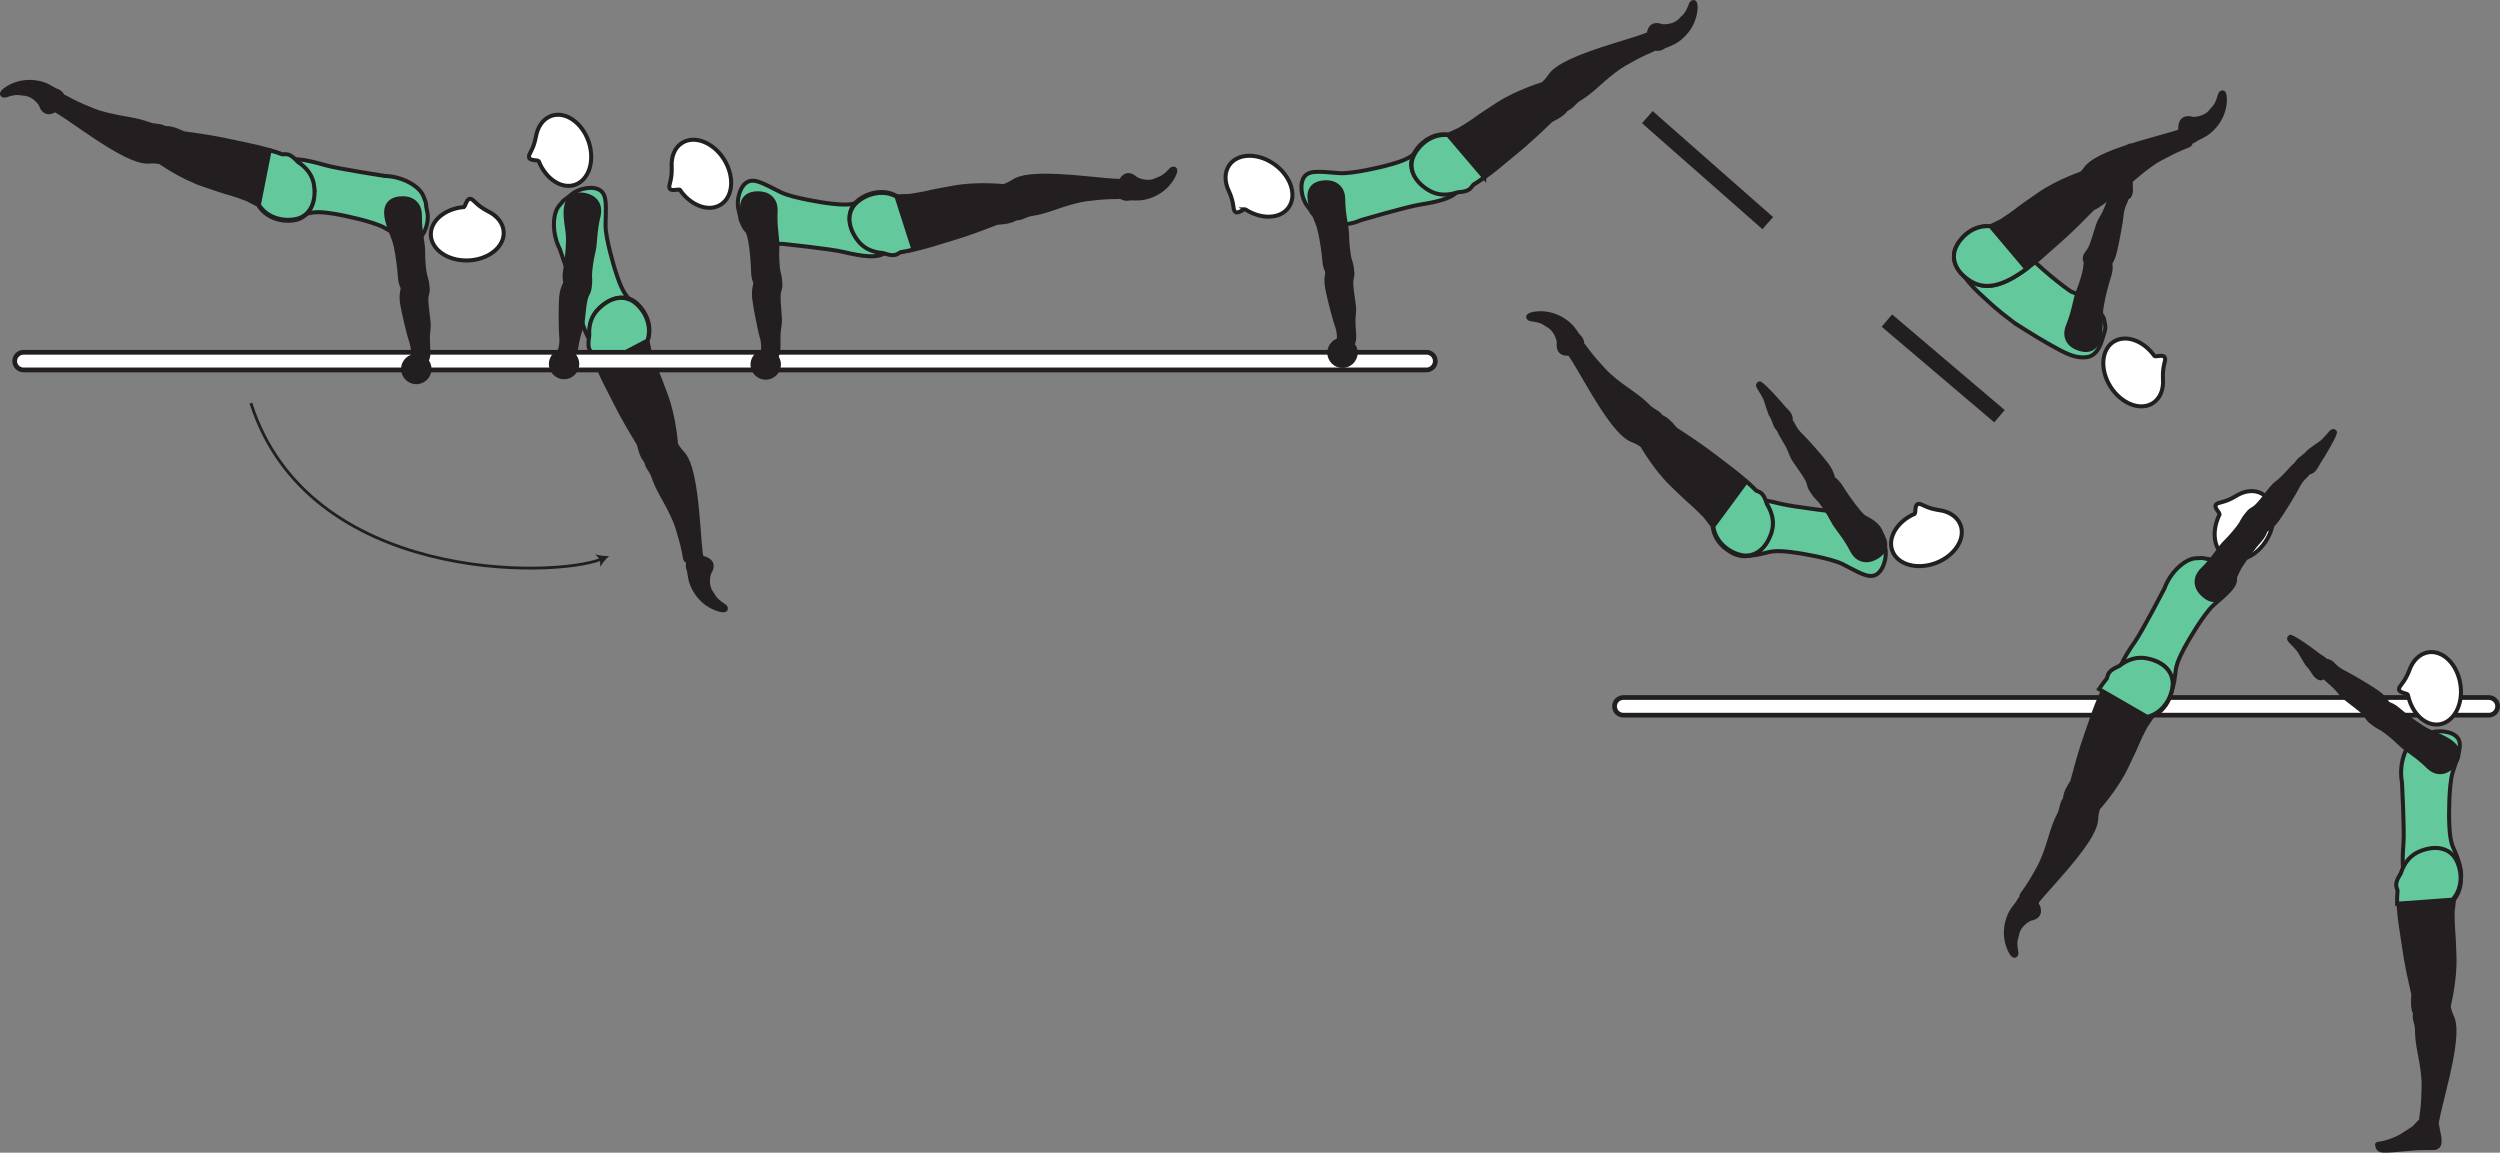 <?xml version="1.0" encoding="UTF-8" standalone="no"?>
<!-- Created with Inkscape (http://www.inkscape.org/) -->

<svg
   version="1.1"
   id="svg1"
   width="350.857"
   height="161.766"
   viewBox="0 0 350.857 161.766"
   sodipodi:docname="cell.svg"
   xmlns:inkscape="http://www.inkscape.org/namespaces/inkscape"
   xmlns:sodipodi="http://sodipodi.sourceforge.net/DTD/sodipodi-0.dtd"
   xmlns="http://www.w3.org/2000/svg"
   xmlns:svg="http://www.w3.org/2000/svg">
  <rect x="0" y="0" width="350.857" height="161.766" fill="#808080" stroke="none"/>
  <sodipodi:namedview
     id="namedview1"
     pagecolor="#ffffff"
     bordercolor="#000000"
     borderopacity="0.25"
     inkscape:showpageshadow="2"
     inkscape:pageopacity="0.0"
     inkscape:pagecheckerboard="0"
     inkscape:deskcolor="#d1d1d1">
    <inkscape:page
       x="2.7787459e-09"
       y="0"
       inkscape:label="1"
       id="page1"
       width="350.857"
       height="161.766"
       margin="0"
       bleed="0" />
  </sodipodi:namedview>
  <defs
     id="defs1" />
  <path
     style="fill:none;stroke:#231f20;stroke-width:0.4;stroke-linecap:butt;stroke-linejoin:miter;stroke-miterlimit:4;stroke-dasharray:none;stroke-opacity:1"
     d="m 35.213,56.574 c 8.052,25.24 42.391,24.568 49.145,21.907"
     id="path4" />
  <path
     style="fill:#231f20;fill-opacity:1;fill-rule:nonzero;stroke:none"
     d="m 85.483,78.038 c -0.453,0.407 -0.974,1 -1.239,1.511 l -0.031,-1.011 -0.667,-0.755 c 0.547,0.192 1.334,0.271 1.937,0.255"
     id="path5" />
  <path
     style="fill:#231f20;fill-opacity:1;fill-rule:nonzero;stroke:none"
     d="m 99.656,80.413 c 0.743,-1.13 0.161,-1.938 -0.845,-2.183 -0.297,-0.077 -0.478,-0.452 -0.776,-0.504 -0.698,-0.109 -2.078,0.963 -1.474,2.337 0.042,0.1 0.13,0.912 0.286,1.511 0.319,1.172 1.505,3.365 4.104,4.104 1.224,0.349 1.21,-0.443 0.751,-0.739 -1.438,-0.922 -1.38,-1.281 -1.672,-1.666 -0.99,-1.287 -0.374,-2.86 -0.374,-2.86"
     id="path6" />
  <path
     style="fill:none;stroke:#231f20;stroke-width:0.333;stroke-linecap:butt;stroke-linejoin:miter;stroke-miterlimit:4;stroke-dasharray:none;stroke-opacity:1"
     d="m 99.656,80.413 c 0.743,-1.13 0.161,-1.938 -0.845,-2.183 -0.297,-0.077 -0.478,-0.452 -0.776,-0.504 -0.698,-0.109 -2.078,0.963 -1.474,2.337 0.042,0.1 0.13,0.912 0.286,1.511 0.319,1.172 1.505,3.365 4.104,4.104 1.224,0.349 1.21,-0.443 0.751,-0.739 -1.438,-0.922 -1.38,-1.281 -1.672,-1.666 -0.99,-1.287 -0.374,-2.86 -0.374,-2.86 z"
     id="path7" />
  <path
     style="fill:#63c99d;fill-opacity:1;fill-rule:nonzero;stroke:none"
     d="m 86.317,37.85 c 0.937,2.991 1.468,3.527 2.068,4.229 3.76,4.391 1.531,6.156 -1.328,6.505 -3.365,0.421 -4.568,0.636 -5.876,-5.521 -0.359,-1.713 -2.615,-8.104 -2.615,-8.104 -1.115,-2.181 -1.047,-4.896 -0.14,-6.036 0.959,-1.203 0.667,-0.656 1.749,-1.609 1.038,-0.912 3.183,-1.317 4.147,-0.541 0.922,0.744 0.687,2.396 0.661,4.817 -0.021,1.917 1.334,6.26 1.334,6.26"
     id="path8" />
  <path
     style="fill:none;stroke:#231f20;stroke-width:0.566;stroke-linecap:butt;stroke-linejoin:miter;stroke-miterlimit:4;stroke-dasharray:none;stroke-opacity:1"
     d="m 86.317,37.85 c 0.937,2.991 1.468,3.527 2.068,4.229 3.76,4.391 1.531,6.156 -1.328,6.505 -3.365,0.421 -4.568,0.636 -5.876,-5.521 -0.359,-1.713 -2.615,-8.104 -2.615,-8.104 -1.115,-2.181 -1.047,-4.896 -0.14,-6.036 0.959,-1.203 0.667,-0.656 1.749,-1.609 1.038,-0.912 3.183,-1.317 4.147,-0.541 0.922,0.744 0.687,2.396 0.661,4.817 -0.021,1.917 1.334,6.26 1.334,6.26 z"
     id="path9" />
  <path
     style="fill:#ffffff;fill-opacity:1;fill-rule:nonzero;stroke:none"
     d="m 75.614,22.631 c -0.1,-0.219 -1.24,-0.025 -1.365,-0.531 -0.131,-0.511 0.568,-0.891 0.948,-2.839 l 0.005,-0.021 c 0.235,-1.437 1.016,-2.588 2.203,-2.989 1.969,-0.667 4.297,0.964 5.209,3.631 0.905,2.681 0.042,5.385 -1.922,6.057 -1.881,0.64 -4.099,-0.828 -5.078,-3.308"
     id="path10" />
  <path
     style="fill:none;stroke:#231f20;stroke-width:0.566;stroke-linecap:butt;stroke-linejoin:miter;stroke-miterlimit:4;stroke-dasharray:none;stroke-opacity:1"
     d="m 75.614,22.631 c -0.1,-0.219 -1.24,-0.025 -1.365,-0.531 -0.131,-0.511 0.568,-0.891 0.948,-2.839 l 0.005,-0.021 c 0.235,-1.437 1.016,-2.588 2.203,-2.989 1.969,-0.667 4.297,0.964 5.209,3.631 0.905,2.681 0.042,5.385 -1.922,6.057 -1.881,0.64 -4.099,-0.828 -5.078,-3.308 z"
     id="path11" />
  <path
     style="fill:#231f20;fill-opacity:1;fill-rule:nonzero;stroke:none"
     d="m 92.051,62.778 c 2.031,-0.995 2.563,-0.912 3.036,-0.079 0.323,0.552 0.803,0.953 1.011,1.281 0.703,1.088 1.427,3.224 1.911,9.786 0.105,1.49 0.272,3.578 0.406,4.427 0.214,1.339 -2.161,0.787 -2.249,0.26 -0.286,-1.692 -0.626,-2.828 -0.814,-3.421 -0.124,-0.407 -0.254,-1.156 -0.958,-2.667 -1.066,-2.292 -2.042,-3.511 -2.708,-5.516 -0.306,-0.937 -1.129,-1.437 -0.963,-2.511 0.157,-1.072 1.328,-1.561 1.328,-1.561"
     id="path12" />
  <path
     style="fill:none;stroke:#231f20;stroke-width:0.566;stroke-linecap:butt;stroke-linejoin:miter;stroke-miterlimit:4;stroke-dasharray:none;stroke-opacity:1"
     d="m 92.051,62.778 c 2.031,-0.995 2.563,-0.912 3.036,-0.079 0.323,0.552 0.803,0.953 1.011,1.281 0.703,1.088 1.427,3.224 1.911,9.786 0.105,1.49 0.272,3.578 0.406,4.427 0.214,1.339 -2.161,0.787 -2.249,0.26 -0.286,-1.692 -0.626,-2.828 -0.814,-3.421 -0.124,-0.407 -0.254,-1.156 -0.958,-2.667 -1.066,-2.292 -2.042,-3.511 -2.708,-5.516 -0.306,-0.937 -1.129,-1.437 -0.963,-2.511 0.157,-1.072 1.328,-1.561 1.328,-1.561 z"
     id="path13" />
  <path
     style="fill:#231f20;fill-opacity:1;fill-rule:nonzero;stroke:#231f20;stroke-width:0.566;stroke-linecap:round;stroke-linejoin:round;stroke-miterlimit:4;stroke-dasharray:none;stroke-opacity:1"
     d="m 91.342,65.178 c -1.343,-0.468 -1.547,-2.615 -1.724,-2.9 -2.599,-4.292 -2.676,-4.661 -4.421,-8.057 -2.527,-4.923 -3.505,-8.677 -1.074,-10.985 1.652,-1.563 3.276,-1.749 4.475,-1.197 1.323,0.62 3.26,3.136 2.271,5.855 l 0.354,1.671 c 0.375,1.105 0.558,1.647 0.781,2.177 0.406,0.912 0.781,1.923 1.464,3.761 1.202,3.255 1.422,7.088 1.422,7.088 0.099,0.297 0.072,0.579 -0.032,0.828"
     id="path14" />
  <path
     style="fill:#63c99d;fill-opacity:1;fill-rule:nonzero;stroke:none"
     d="m 88.374,42.038 c -1.213,-0.505 -2.834,-0.255 -4.423,1.364 -0.978,0.995 -1.337,2.224 -1.249,3.667 -0.156,1.177 -0.255,1.844 0.369,2.448 0.085,0.079 0.162,0.183 0.235,0.292 0.183,0.527 0.391,1.063 0.645,1.631 l 6.912,-3.647 c 0.891,-2.744 -1.14,-5.192 -2.489,-5.755"
     id="path15" />
  <path
     style="fill:none;stroke:#231f20;stroke-width:0.566;stroke-linecap:butt;stroke-linejoin:miter;stroke-miterlimit:4;stroke-dasharray:none;stroke-opacity:1"
     d="m 88.374,42.038 c -1.213,-0.505 -2.834,-0.255 -4.423,1.364 -0.978,0.995 -1.337,2.224 -1.249,3.667 -0.156,1.177 -0.255,1.844 0.369,2.448 0.085,0.079 0.162,0.183 0.235,0.292 0.183,0.527 0.391,1.063 0.645,1.631 l 6.912,-3.647 c 0.891,-2.744 -1.14,-5.192 -2.489,-5.755 z"
     id="path16" />
  <path
     style="fill:#231f20;fill-opacity:1;fill-rule:nonzero;stroke:none"
     d="m 80.473,50.054 c 0.421,-0.48 0.437,-2.433 1.057,-3.917 0.421,-1 0.36,-3.74 0.855,-4.708 0.453,-0.885 0.577,-1.333 -0.345,-2.021 -0.546,-0.411 -1.865,-0.844 -2.188,-0.448 -0.754,0.917 -1.024,1.828 -1.108,2.891 -0.094,1.213 -0.052,4.521 0.01,5.136 0.162,1.511 -0.229,2.135 -0.229,2.541 0.01,0.76 0.308,0.943 0.797,1.047 0.942,0.193 1.151,-0.52 1.151,-0.52"
     id="path17" />
  <path
     style="fill:none;stroke:#231f20;stroke-width:0.566;stroke-linecap:butt;stroke-linejoin:miter;stroke-miterlimit:4;stroke-dasharray:none;stroke-opacity:1"
     d="m 80.473,50.054 c 0.421,-0.48 0.437,-2.433 1.057,-3.917 0.421,-1 0.36,-3.74 0.855,-4.708 0.453,-0.885 0.577,-1.333 -0.345,-2.021 -0.546,-0.411 -1.865,-0.844 -2.188,-0.448 -0.754,0.917 -1.024,1.828 -1.108,2.891 -0.094,1.213 -0.052,4.521 0.01,5.136 0.162,1.511 -0.229,2.135 -0.229,2.541 0.01,0.76 0.308,0.943 0.797,1.047 0.942,0.193 1.151,-0.52 1.151,-0.52 z"
     id="path18" />
  <path
     style="fill:#231f20;fill-opacity:1;fill-rule:nonzero;stroke:none"
     d="m 81.801,41.095 c 1.297,0.047 1,-1.975 1,-2.505 0.005,-0.547 0.188,-2.093 0.489,-3.276 0.297,-1.193 0.161,-2.803 0.724,-5.057 0.297,-1.188 -0.167,-2.531 -1.905,-2.885 -1.719,-0.349 -2.569,0.484 -2.71,1.973 -0.14,1.491 0.36,2.948 0.319,4.459 -0.037,1.511 -0.213,3.047 -0.417,4.251 -0.224,1.359 0.167,2.12 0.579,2.375 1.005,0.64 1.921,0.667 1.921,0.667"
     id="path19" />
  <path
     style="fill:none;stroke:#231f20;stroke-width:0.566;stroke-linecap:butt;stroke-linejoin:miter;stroke-miterlimit:4;stroke-dasharray:none;stroke-opacity:1"
     d="m 81.801,41.095 c 1.297,0.047 1,-1.975 1,-2.505 0.005,-0.547 0.188,-2.093 0.489,-3.276 0.297,-1.193 0.161,-2.803 0.724,-5.057 0.297,-1.188 -0.167,-2.531 -1.905,-2.885 -1.719,-0.349 -2.569,0.484 -2.71,1.973 -0.14,1.491 0.36,2.948 0.319,4.459 -0.037,1.511 -0.213,3.047 -0.417,4.251 -0.224,1.359 0.167,2.12 0.579,2.375 1.005,0.64 1.921,0.667 1.921,0.667 z"
     id="path20" />
  <path
     style="fill:#ffffff;fill-opacity:1;fill-rule:nonzero;stroke:none"
     d="m 2.061,50.678 c 0,0.683 0.557,1.24 1.24,1.24 H 200.196 c 0.688,0 1.24,-0.557 1.24,-1.24 0,-0.687 -0.552,-1.239 -1.24,-1.239 H 3.301 c -0.683,0 -1.24,0.552 -1.24,1.239"
     id="path21" />
  <path
     style="fill:none;stroke:#231f20;stroke-width:0.666;stroke-linecap:butt;stroke-linejoin:miter;stroke-miterlimit:4;stroke-dasharray:none;stroke-opacity:1"
     d="m 2.061,50.678 c 0,0.683 0.557,1.24 1.24,1.24 H 200.196 c 0.688,0 1.24,-0.557 1.24,-1.24 0,-0.687 -0.552,-1.239 -1.24,-1.239 H 3.301 c -0.683,0 -1.24,0.552 -1.24,1.239 z"
     id="path22" />
  <path
     style="fill:#ffffff;fill-opacity:1;fill-rule:nonzero;stroke:none"
     d="m 226.587,99.126 c 0,0.688 0.552,1.245 1.24,1.245 h 121.457 c 0.683,0 1.24,-0.557 1.24,-1.245 0,-0.681 -0.557,-1.233 -1.24,-1.233 h -121.457 c -0.688,0 -1.24,0.552 -1.24,1.233"
     id="path23" />
  <path
     style="fill:none;stroke:#231f20;stroke-width:0.666;stroke-linecap:butt;stroke-linejoin:miter;stroke-miterlimit:4;stroke-dasharray:none;stroke-opacity:1"
     d="m 226.587,99.126 c 0,0.688 0.552,1.245 1.24,1.245 h 121.457 c 0.683,0 1.24,-0.557 1.24,-1.245 0,-0.681 -0.557,-1.233 -1.24,-1.233 h -121.457 c -0.688,0 -1.24,0.552 -1.24,1.233 z"
     id="path24" />
  <path
     style="fill:#231f20;fill-opacity:1;fill-rule:nonzero;stroke:none"
     d="m 321.488,89.377 c 0.703,0.208 3.328,2.125 3.901,2.588 0.526,0.412 1.61,0.813 1.348,1.937 -0.104,0.453 -0.577,1.048 -0.838,1.235 -0.208,0.15 -0.52,0.037 -0.802,-0.24 -0.484,-0.463 -0.442,-0.776 -1.308,-1.714 0,0 -0.172,-0.254 -0.448,-0.729 -0.837,-1.4 -0.342,-0.864 -2.009,-2.613 -0.115,-0.126 -0.073,-0.339 0.009,-0.407 0.147,-0.115 0.147,-0.057 0.147,-0.057"
     id="path25" />
  <path
     style="fill:none;stroke:#231f20;stroke-width:0.566;stroke-linecap:round;stroke-linejoin:round;stroke-miterlimit:4;stroke-dasharray:none;stroke-opacity:1"
     d="m 321.488,89.377 c 0.703,0.208 3.328,2.125 3.901,2.588 0.526,0.412 1.61,0.813 1.348,1.937 -0.104,0.453 -0.577,1.048 -0.838,1.235 -0.208,0.15 -0.52,0.037 -0.802,-0.24 -0.484,-0.463 -0.442,-0.776 -1.308,-1.714 0,0 -0.172,-0.254 -0.448,-0.729 -0.837,-1.4 -0.342,-0.864 -2.009,-2.613 -0.115,-0.126 -0.073,-0.339 0.009,-0.407 0.147,-0.115 0.147,-0.057 0.147,-0.057 z"
     id="path26" />
  <path
     style="fill:#231f20;fill-opacity:1;fill-rule:nonzero;stroke:none"
     d="m 327.696,60.704 c -0.145,0.719 -1.833,3.495 -2.249,4.109 -0.371,0.552 -0.678,1.667 -1.819,1.505 -0.457,-0.068 -1.093,-0.489 -1.301,-0.735 -0.167,-0.197 -0.084,-0.516 0.172,-0.817 0.421,-0.521 0.733,-0.505 1.598,-1.448 0,0 0.239,-0.193 0.687,-0.511 1.324,-0.953 0.833,-0.412 2.439,-2.219 0.113,-0.125 0.328,-0.104 0.405,-0.027 0.125,0.136 0.068,0.141 0.068,0.141"
     id="path27" />
  <path
     style="fill:none;stroke:#231f20;stroke-width:0.566;stroke-linecap:round;stroke-linejoin:round;stroke-miterlimit:4;stroke-dasharray:none;stroke-opacity:1"
     d="m 327.696,60.704 c -0.145,0.719 -1.833,3.495 -2.249,4.109 -0.371,0.552 -0.678,1.667 -1.819,1.505 -0.457,-0.068 -1.093,-0.489 -1.301,-0.735 -0.167,-0.197 -0.084,-0.516 0.172,-0.817 0.421,-0.521 0.733,-0.505 1.598,-1.448 0,0 0.239,-0.193 0.687,-0.511 1.324,-0.953 0.833,-0.412 2.439,-2.219 0.113,-0.125 0.328,-0.104 0.405,-0.027 0.125,0.136 0.068,0.141 0.068,0.141 z"
     id="path28" />
  <path
     style="fill:#231f20;fill-opacity:1;fill-rule:nonzero;stroke:none"
     d="m 340.832,140.756 c 2.244,-0.302 2.724,-0.062 2.911,0.886 0.13,0.625 0.458,1.156 0.557,1.536 0.317,1.256 0.333,3.5 -1.281,9.885 -0.364,1.448 -0.864,3.48 -1,4.329 -0.224,1.338 -2.302,0.067 -2.219,-0.458 0.26,-1.699 0.297,-2.875 0.308,-3.5 0.005,-0.432 0.119,-1.183 -0.068,-2.839 -0.292,-2.511 -0.839,-3.969 -0.833,-6.088 0,-0.98 -0.626,-1.72 -0.126,-2.677 0.49,-0.975 1.751,-1.074 1.751,-1.074"
     id="path29" />
  <path
     style="fill:none;stroke:#231f20;stroke-width:0.566;stroke-linecap:butt;stroke-linejoin:miter;stroke-miterlimit:4;stroke-dasharray:none;stroke-opacity:1"
     d="m 340.832,140.756 c 2.244,-0.302 2.724,-0.062 2.911,0.886 0.13,0.625 0.458,1.156 0.557,1.536 0.317,1.256 0.333,3.5 -1.281,9.885 -0.364,1.448 -0.864,3.48 -1,4.329 -0.224,1.338 -2.302,0.067 -2.219,-0.458 0.26,-1.699 0.297,-2.875 0.308,-3.5 0.005,-0.432 0.119,-1.183 -0.068,-2.839 -0.292,-2.511 -0.839,-3.969 -0.833,-6.088 0,-0.98 -0.626,-1.72 -0.126,-2.677 0.49,-0.975 1.751,-1.074 1.751,-1.074 z"
     id="path30" />
  <path
     style="fill:#63c99d;fill-opacity:1;fill-rule:nonzero;stroke:none"
     d="m 343.712,114.787 c 0.052,3.136 0.405,3.803 0.787,4.642 2.353,5.276 -0.282,6.338 -3.126,5.864 -3.344,-0.552 -4.557,-0.687 -4.062,-6.968 0.14,-1.746 -0.208,-8.506 -0.208,-8.506 -0.454,-2.406 0.39,-4.989 1.582,-5.828 1.256,-0.885 0.823,-0.437 2.131,-1.046 1.255,-0.579 3.427,-0.36 4.131,0.656 0.676,0.973 -0.022,2.494 -0.735,4.806 -0.563,1.828 -0.5,6.38 -0.5,6.38"
     id="path31" />
  <path
     style="fill:none;stroke:#231f20;stroke-width:0.566;stroke-linecap:butt;stroke-linejoin:miter;stroke-miterlimit:4;stroke-dasharray:none;stroke-opacity:1"
     d="m 343.712,114.787 c 0.052,3.136 0.405,3.803 0.787,4.642 2.353,5.276 -0.282,6.338 -3.126,5.864 -3.344,-0.552 -4.557,-0.687 -4.062,-6.968 0.14,-1.746 -0.208,-8.506 -0.208,-8.506 -0.454,-2.406 0.39,-4.989 1.582,-5.828 1.256,-0.885 0.823,-0.437 2.131,-1.046 1.255,-0.579 3.427,-0.36 4.131,0.656 0.676,0.973 -0.022,2.494 -0.735,4.806 -0.563,1.828 -0.5,6.38 -0.5,6.38 z"
     id="path32" />
  <path
     style="fill:#ffffff;fill-opacity:1;fill-rule:nonzero;stroke:none"
     d="m 337.936,97.517 c -0.063,-0.239 -1.213,-0.239 -1.251,-0.76 -0.036,-0.527 0.704,-0.776 1.428,-2.631 l 0.004,-0.02 c 0.48,-1.376 1.454,-2.371 2.688,-2.563 2.058,-0.317 4.063,1.692 4.495,4.484 0.432,2.792 -0.885,5.308 -2.937,5.626 -1.964,0.306 -3.896,-1.527 -4.427,-4.136"
     id="path33" />
  <path
     style="fill:none;stroke:#231f20;stroke-width:0.566;stroke-linecap:butt;stroke-linejoin:miter;stroke-miterlimit:4;stroke-dasharray:none;stroke-opacity:1"
     d="m 337.936,97.517 c -0.063,-0.239 -1.213,-0.239 -1.251,-0.76 -0.036,-0.527 0.704,-0.776 1.428,-2.631 l 0.004,-0.02 c 0.48,-1.376 1.454,-2.371 2.688,-2.563 2.058,-0.317 4.063,1.692 4.495,4.484 0.432,2.792 -0.885,5.308 -2.937,5.626 -1.964,0.306 -3.896,-1.527 -4.427,-4.136 z"
     id="path34" />
  <path
     style="fill:#231f20;fill-opacity:1;fill-rule:nonzero;stroke:none"
     d="m 341.712,143.063 c -3.917,0.876 -2.923,-3.083 -3.032,-3.547 -1.109,-4.89 -1.067,-5.265 -1.656,-9.041 -0.849,-5.469 -0.588,-9.338 2.443,-10.754 2.057,-0.97 3.661,-0.631 4.625,0.27 1.057,1 2.104,4 0.312,6.271 l -0.197,1.697 c 0.016,1.157 0.01,1.735 0.062,2.308 0.094,1.005 0.13,2.072 0.198,4.031 0.12,3.469 -0.886,7.182 -0.886,7.182 0.016,1.24 -1.869,1.583 -1.869,1.583"
     id="path35" />
  <path
     style="fill:none;stroke:#231f20;stroke-width:0.566;stroke-linecap:butt;stroke-linejoin:miter;stroke-miterlimit:4;stroke-dasharray:none;stroke-opacity:1"
     d="m 341.712,143.063 c -3.917,0.876 -2.923,-3.083 -3.032,-3.547 -1.109,-4.89 -1.067,-5.265 -1.656,-9.041 -0.849,-5.469 -0.588,-9.338 2.443,-10.754 2.057,-0.97 3.661,-0.631 4.625,0.27 1.057,1 2.104,4 0.312,6.271 l -0.197,1.697 c 0.016,1.157 0.01,1.735 0.062,2.308 0.094,1.005 0.13,2.072 0.198,4.031 0.12,3.469 -0.886,7.182 -0.886,7.182 0.016,1.24 -1.869,1.583 -1.869,1.583 z"
     id="path36" />
  <path
     style="fill:#63c99d;fill-opacity:1;fill-rule:nonzero;stroke:none"
     d="m 344.223,119.986 c -0.912,-0.953 -2.496,-1.375 -4.6,-0.521 -1.37,0.552 -2.208,1.625 -2.692,3.104 -0.527,0.89 -0.828,1.448 -0.522,2.193 0.027,0.068 0.047,0.145 0.068,0.229 -0.046,0.578 -0.073,1.187 -0.068,1.839 l 7.792,-0.568 c 1.916,-2.161 1.026,-5.219 0.022,-6.276"
     id="path37" />
  <path
     style="fill:none;stroke:#231f20;stroke-width:0.566;stroke-linecap:butt;stroke-linejoin:miter;stroke-miterlimit:4;stroke-dasharray:none;stroke-opacity:1"
     d="m 344.223,119.986 c -0.912,-0.953 -2.496,-1.375 -4.6,-0.521 -1.37,0.552 -2.208,1.625 -2.692,3.104 -0.527,0.89 -0.828,1.448 -0.522,2.193 0.027,0.068 0.047,0.145 0.068,0.229 -0.046,0.578 -0.073,1.187 -0.068,1.839 l 7.792,-0.568 c 1.916,-2.161 1.026,-5.219 0.022,-6.276 z"
     id="path38" />
  <path
     style="fill:#231f20;fill-opacity:1;fill-rule:nonzero;stroke:none"
     d="m 325.669,94.366 c 0.194,0.615 1.855,1.631 2.803,2.927 0.641,0.876 3.021,2.245 3.593,3.166 0.522,0.839 0.844,1.178 1.912,0.746 0.631,-0.26 1.683,-1.156 1.511,-1.642 -0.391,-1.124 -1.032,-1.822 -1.901,-2.442 -0.995,-0.703 -3.85,-2.38 -4.402,-2.64 -1.38,-0.64 -1.708,-1.303 -2.057,-1.511 -0.656,-0.385 -0.973,-0.229 -1.312,0.141 -0.645,0.708 -0.147,1.255 -0.147,1.255"
     id="path39" />
  <path
     style="fill:none;stroke:#231f20;stroke-width:0.566;stroke-linecap:butt;stroke-linejoin:miter;stroke-miterlimit:4;stroke-dasharray:none;stroke-opacity:1"
     d="m 325.669,94.366 c 0.194,0.615 1.855,1.631 2.803,2.927 0.641,0.876 3.021,2.245 3.593,3.166 0.522,0.839 0.844,1.178 1.912,0.746 0.631,-0.26 1.683,-1.156 1.511,-1.642 -0.391,-1.124 -1.032,-1.822 -1.901,-2.442 -0.995,-0.703 -3.85,-2.38 -4.402,-2.64 -1.38,-0.64 -1.708,-1.303 -2.057,-1.511 -0.656,-0.385 -0.973,-0.229 -1.312,0.141 -0.645,0.708 -0.147,1.255 -0.147,1.255 z"
     id="path40" />
  <path
     style="fill:#231f20;fill-opacity:1;fill-rule:nonzero;stroke:none"
     d="m 332.655,100.131 c -0.708,1.084 1.172,1.871 1.629,2.152 0.464,0.286 1.699,1.239 2.553,2.11 0.864,0.869 2.318,1.582 3.958,3.228 0.86,0.87 2.25,1.166 3.453,-0.14 1.188,-1.292 0.907,-2.448 -0.292,-3.339 -1.203,-0.891 -2.708,-1.219 -3.984,-2.031 -1.271,-0.813 -2.5,-1.761 -3.421,-2.548 -1.052,-0.9 -1.907,-0.946 -2.334,-0.733 -1.073,0.525 -1.562,1.301 -1.562,1.301"
     id="path41" />
  <path
     style="fill:none;stroke:#231f20;stroke-width:0.566;stroke-linecap:butt;stroke-linejoin:miter;stroke-miterlimit:4;stroke-dasharray:none;stroke-opacity:1"
     d="m 332.655,100.131 c -0.708,1.084 1.172,1.871 1.629,2.152 0.464,0.286 1.699,1.239 2.553,2.11 0.864,0.869 2.318,1.582 3.958,3.228 0.86,0.87 2.25,1.166 3.453,-0.14 1.188,-1.292 0.907,-2.448 -0.292,-3.339 -1.203,-0.891 -2.708,-1.219 -3.984,-2.031 -1.271,-0.813 -2.5,-1.761 -3.421,-2.548 -1.052,-0.9 -1.907,-0.946 -2.334,-0.733 -1.073,0.525 -1.562,1.301 -1.562,1.301 z"
     id="path42" />
  <path
     style="fill:#231f20;fill-opacity:1;fill-rule:nonzero;stroke:none"
     d="m 341.603,161.106 c 1.082,-0.079 0.806,-1.298 0.552,-2.495 -0.063,-0.308 -0.099,-0.595 -0.183,-0.885 -0.355,-1.172 -1.183,-1.819 -3.104,0.478 -0.073,0.083 -1.896,1.292 -2.464,1.542 -2.729,1.208 -2.963,0.401 -2.729,1.208 0.157,0.537 0.666,0.537 1.297,0.526 0.849,-0.016 3.86,-0.328 4.323,-0.344 0.448,-0.016 2.308,-0.03 2.308,-0.03"
     id="path43" />
  <path
     style="fill:none;stroke:#231f20;stroke-width:0.566;stroke-linecap:butt;stroke-linejoin:miter;stroke-miterlimit:4;stroke-dasharray:none;stroke-opacity:1"
     d="m 341.603,161.106 c 1.082,-0.079 0.806,-1.298 0.552,-2.495 -0.063,-0.308 -0.099,-0.595 -0.183,-0.885 -0.355,-1.172 -1.183,-1.819 -3.104,0.478 -0.073,0.083 -1.896,1.292 -2.464,1.542 -2.729,1.208 -2.963,0.401 -2.729,1.208 0.157,0.537 0.666,0.537 1.297,0.526 0.849,-0.016 3.86,-0.328 4.323,-0.344 0.448,-0.016 2.308,-0.03 2.308,-0.03 z"
     id="path45" />
  <path
     style="fill:#231f20;fill-opacity:1;fill-rule:nonzero;stroke:none"
     d="m 285.003,129.048 c 1.333,-0.229 1.527,-1.207 1.016,-2.109 -0.145,-0.27 0.005,-0.656 -0.161,-0.912 -0.396,-0.582 -2.12,-0.858 -2.714,0.516 -0.041,0.099 -0.578,0.719 -0.906,1.25 -0.64,1.026 -1.422,3.395 -0.187,5.797 0.577,1.136 1.14,0.584 1.047,0.046 -0.308,-1.682 -0.006,-1.89 0.077,-2.358 0.261,-1.606 1.828,-2.23 1.828,-2.23"
     id="path47" />
  <path
     style="fill:none;stroke:#231f20;stroke-width:0.333;stroke-linecap:butt;stroke-linejoin:miter;stroke-miterlimit:4;stroke-dasharray:none;stroke-opacity:1"
     d="m 285.003,129.048 c 1.333,-0.229 1.527,-1.207 1.016,-2.109 -0.145,-0.27 0.005,-0.656 -0.161,-0.912 -0.396,-0.582 -2.12,-0.858 -2.714,0.516 -0.041,0.099 -0.578,0.719 -0.906,1.25 -0.64,1.026 -1.422,3.395 -0.187,5.797 0.577,1.136 1.14,0.584 1.047,0.046 -0.308,-1.682 -0.006,-1.89 0.077,-2.358 0.261,-1.606 1.828,-2.23 1.828,-2.23 z"
     id="path48" />
  <path
     style="fill:#231f20;fill-opacity:1;fill-rule:nonzero;stroke:none"
     d="m 292.166,111.721 c 2.134,0.776 2.442,1.213 2.17,2.134 -0.17,0.61 -0.124,1.235 -0.218,1.62 -0.302,1.26 -1.328,3.255 -5.719,8.162 -1,1.109 -2.391,2.682 -2.9,3.369 -0.813,1.084 -2.068,-1 -1.751,-1.432 1.016,-1.385 1.599,-2.411 1.902,-2.963 0.197,-0.376 0.65,-0.99 1.249,-2.542 0.912,-2.359 1.104,-3.906 2.089,-5.776 0.459,-0.875 0.244,-1.818 1.135,-2.438 0.885,-0.634 2.043,-0.134 2.043,-0.134"
     id="path49" />
  <path
     style="fill:none;stroke:#231f20;stroke-width:0.566;stroke-linecap:butt;stroke-linejoin:miter;stroke-miterlimit:4;stroke-dasharray:none;stroke-opacity:1"
     d="m 292.166,111.721 c 2.134,0.776 2.442,1.213 2.17,2.134 -0.17,0.61 -0.124,1.235 -0.218,1.62 -0.302,1.26 -1.328,3.255 -5.719,8.162 -1,1.109 -2.391,2.682 -2.9,3.369 -0.813,1.084 -2.068,-1 -1.751,-1.432 1.016,-1.385 1.599,-2.411 1.902,-2.963 0.197,-0.376 0.65,-0.99 1.249,-2.542 0.912,-2.359 1.104,-3.906 2.089,-5.776 0.459,-0.875 0.244,-1.818 1.135,-2.438 0.885,-0.634 2.043,-0.134 2.043,-0.134 z"
     id="path50" />
  <path
     style="fill:#63c99d;fill-opacity:1;fill-rule:nonzero;stroke:none"
     d="m 306.956,90.215 c -1.541,2.73 -1.572,3.484 -1.676,4.402 -0.636,5.744 -3.448,5.322 -5.657,3.473 -2.609,-2.167 -3.583,-2.896 0.016,-8.057 1.005,-1.438 4.125,-7.448 4.125,-7.448 0.828,-2.302 2.864,-4.11 4.318,-4.23 1.526,-0.125 0.926,0.038 2.365,0.178 1.369,0.136 3.14,1.421 3.228,2.656 0.084,1.182 -1.276,2.136 -3.067,3.776 -1.406,1.286 -3.652,5.25 -3.652,5.25"
     id="path51" />
  <path
     style="fill:none;stroke:#231f20;stroke-width:0.566;stroke-linecap:butt;stroke-linejoin:miter;stroke-miterlimit:4;stroke-dasharray:none;stroke-opacity:1"
     d="m 306.956,90.215 c -1.541,2.73 -1.572,3.484 -1.676,4.402 -0.636,5.744 -3.448,5.322 -5.657,3.473 -2.609,-2.167 -3.583,-2.896 0.016,-8.057 1.005,-1.438 4.125,-7.448 4.125,-7.448 0.828,-2.302 2.864,-4.11 4.318,-4.23 1.526,-0.125 0.926,0.038 2.365,0.178 1.369,0.136 3.14,1.421 3.228,2.656 0.084,1.182 -1.276,2.136 -3.067,3.776 -1.406,1.286 -3.652,5.25 -3.652,5.25 z"
     id="path52" />
  <path
     style="fill:#ffffff;fill-opacity:1;fill-rule:nonzero;stroke:none"
     d="m 311.493,72.215 c 0.099,-0.229 -0.802,-0.937 -0.51,-1.375 0.297,-0.433 1.041,-0.172 2.749,-1.183 l 0.016,-0.016 c 1.224,-0.787 2.604,-0.969 3.693,-0.355 1.812,1.016 2.156,3.839 0.776,6.298 -1.385,2.464 -3.974,3.63 -5.786,2.614 -1.735,-0.969 -2.126,-3.604 -0.938,-5.984"
     id="path53" />
  <path
     style="fill:none;stroke:#231f20;stroke-width:0.566;stroke-linecap:butt;stroke-linejoin:miter;stroke-miterlimit:4;stroke-dasharray:none;stroke-opacity:1"
     d="m 311.493,72.215 c 0.099,-0.229 -0.802,-0.937 -0.51,-1.375 0.297,-0.433 1.041,-0.172 2.749,-1.183 l 0.016,-0.016 c 1.224,-0.787 2.604,-0.969 3.693,-0.355 1.812,1.016 2.156,3.839 0.776,6.298 -1.385,2.464 -3.974,3.63 -5.786,2.614 -1.735,-0.969 -2.126,-3.604 -0.938,-5.984 z"
     id="path54" />
  <path
     style="fill:#231f20;fill-opacity:1;fill-rule:nonzero;stroke:none"
     d="m 291.879,114.174 c -3.876,-1.043 -1.161,-4.089 -1.037,-4.553 1.286,-4.843 1.494,-5.156 2.724,-8.776 1.786,-5.234 3.813,-8.542 7.161,-8.395 2.267,0.104 3.532,1.145 3.969,2.385 0.47,1.386 0.011,4.526 -2.636,5.698 l -0.962,1.417 c -0.527,1.036 -0.798,1.541 -1.016,2.072 -0.38,0.932 -0.85,1.901 -1.692,3.667 -1.506,3.125 -4.115,5.948 -4.115,5.948 -0.568,1.104 -2.396,0.537 -2.396,0.537"
     id="path55" />
  <path
     style="fill:none;stroke:#231f20;stroke-width:0.566;stroke-linecap:butt;stroke-linejoin:miter;stroke-miterlimit:4;stroke-dasharray:none;stroke-opacity:1"
     d="m 291.879,114.174 c -3.876,-1.043 -1.161,-4.089 -1.037,-4.553 1.286,-4.843 1.494,-5.156 2.724,-8.776 1.786,-5.234 3.813,-8.542 7.161,-8.395 2.267,0.104 3.532,1.145 3.969,2.385 0.47,1.386 0.011,4.526 -2.636,5.698 l -0.962,1.417 c -0.527,1.036 -0.798,1.541 -1.016,2.072 -0.38,0.932 -0.85,1.901 -1.692,3.667 -1.506,3.125 -4.115,5.948 -4.115,5.948 -0.568,1.104 -2.396,0.537 -2.396,0.537 z"
     id="path56" />
  <path
     style="fill:#63c99d;fill-opacity:1;fill-rule:nonzero;stroke:none"
     d="m 304.89,95.429 c -0.215,-1.298 -1.287,-2.532 -3.511,-3.016 -1.437,-0.307 -2.735,0.104 -3.959,1.052 -0.942,0.442 -1.505,0.734 -1.672,1.532 -0.016,0.066 -0.041,0.145 -0.068,0.218 -0.369,0.458 -0.733,0.943 -1.098,1.49 l 6.77,3.906 c 2.803,-0.718 3.782,-3.74 3.538,-5.182"
     id="path57" />
  <path
     style="fill:none;stroke:#231f20;stroke-width:0.566;stroke-linecap:butt;stroke-linejoin:miter;stroke-miterlimit:4;stroke-dasharray:none;stroke-opacity:1"
     d="m 304.89,95.429 c -0.215,-1.298 -1.287,-2.532 -3.511,-3.016 -1.437,-0.307 -2.735,0.104 -3.959,1.052 -0.942,0.442 -1.505,0.734 -1.672,1.532 -0.016,0.066 -0.041,0.145 -0.068,0.218 -0.369,0.458 -0.733,0.943 -1.098,1.49 l 6.77,3.906 c 2.803,-0.718 3.782,-3.74 3.538,-5.182 z"
     id="path58" />
  <path
     style="fill:#231f20;fill-opacity:1;fill-rule:nonzero;stroke:none"
     d="m 322.477,65.011 c -0.614,0.188 -1.645,1.839 -2.958,2.772 -0.886,0.629 -2.276,2.995 -3.208,3.556 -0.85,0.516 -1.188,0.829 -0.766,1.902 0.25,0.63 1.14,1.698 1.62,1.532 1.13,-0.38 1.838,-1.016 2.463,-1.876 0.719,-0.984 2.428,-3.818 2.699,-4.37 0.656,-1.375 1.322,-1.692 1.525,-2.047 0.396,-0.645 0.245,-0.959 -0.12,-1.303 -0.697,-0.661 -1.255,-0.167 -1.255,-0.167"
     id="path59" />
  <path
     style="fill:none;stroke:#231f20;stroke-width:0.566;stroke-linecap:butt;stroke-linejoin:miter;stroke-miterlimit:4;stroke-dasharray:none;stroke-opacity:1"
     d="m 322.477,65.011 c -0.614,0.188 -1.645,1.839 -2.958,2.772 -0.886,0.629 -2.276,2.995 -3.208,3.556 -0.85,0.516 -1.188,0.829 -0.766,1.902 0.25,0.63 1.14,1.698 1.62,1.532 1.13,-0.38 1.838,-1.016 2.463,-1.876 0.719,-0.984 2.428,-3.818 2.699,-4.37 0.656,-1.375 1.322,-1.692 1.525,-2.047 0.396,-0.645 0.245,-0.959 -0.12,-1.303 -0.697,-0.661 -1.255,-0.167 -1.255,-0.167 z"
     id="path60" />
  <path
     style="fill:#231f20;fill-opacity:1;fill-rule:nonzero;stroke:none"
     d="m 316.633,71.934 c -1.077,-0.724 -1.885,1.145 -2.172,1.599 -0.286,0.464 -1.26,1.682 -2.134,2.53 -0.886,0.855 -1.615,2.292 -3.281,3.918 -0.875,0.854 -1.194,2.234 0.104,3.453 1.275,1.203 2.431,0.943 3.338,-0.256 0.905,-1.187 1.249,-2.692 2.083,-3.952 0.822,-1.267 1.786,-2.48 2.584,-3.396 0.91,-1.037 0.973,-1.891 0.765,-2.323 -0.521,-1.078 -1.287,-1.573 -1.287,-1.573"
     id="path61" />
  <path
     style="fill:none;stroke:#231f20;stroke-width:0.566;stroke-linecap:butt;stroke-linejoin:miter;stroke-miterlimit:4;stroke-dasharray:none;stroke-opacity:1"
     d="m 316.633,71.934 c -1.077,-0.724 -1.885,1.145 -2.172,1.599 -0.286,0.464 -1.26,1.682 -2.134,2.53 -0.886,0.855 -1.615,2.292 -3.281,3.918 -0.875,0.854 -1.194,2.234 0.104,3.453 1.275,1.203 2.431,0.943 3.338,-0.256 0.905,-1.187 1.249,-2.692 2.083,-3.952 0.822,-1.267 1.786,-2.48 2.584,-3.396 0.91,-1.037 0.973,-1.891 0.765,-2.323 -0.521,-1.078 -1.287,-1.573 -1.287,-1.573 z"
     id="path62" />
  <path
     style="fill:#63c99d;fill-opacity:1;fill-rule:nonzero;stroke:none"
     d="m 115.806,28.47 c 3.104,0.432 3.817,0.193 4.713,-0.052 5.579,-1.5 6.214,1.265 5.303,4 -1.068,3.219 -1.391,4.396 -7.511,2.932 -1.708,-0.416 -8.442,-1.124 -8.442,-1.124 -2.448,0.072 -4.875,-1.163 -5.517,-2.469 -0.666,-1.385 -0.301,-0.885 -0.691,-2.271 -0.376,-1.328 0.177,-3.443 1.29,-3.979 1.068,-0.511 2.459,0.411 4.631,1.473 1.719,0.844 6.224,1.489 6.224,1.489"
     id="path63" />
  <path
     style="fill:none;stroke:#231f20;stroke-width:0.566;stroke-linecap:butt;stroke-linejoin:miter;stroke-miterlimit:4;stroke-dasharray:none;stroke-opacity:1"
     d="m 115.806,28.47 c 3.104,0.432 3.817,0.193 4.713,-0.052 5.579,-1.5 6.214,1.265 5.303,4 -1.068,3.219 -1.391,4.396 -7.511,2.932 -1.708,-0.416 -8.442,-1.124 -8.442,-1.124 -2.448,0.072 -4.875,-1.163 -5.517,-2.469 -0.666,-1.385 -0.301,-0.885 -0.691,-2.271 -0.376,-1.328 0.177,-3.443 1.29,-3.979 1.068,-0.511 2.459,0.411 4.631,1.473 1.719,0.844 6.224,1.489 6.224,1.489 z"
     id="path64" />
  <path
     style="fill:#ffffff;fill-opacity:1;fill-rule:nonzero;stroke:none"
     d="m 95.431,26.663 c -0.146,-0.199 -1.208,0.249 -1.448,-0.209 -0.239,-0.473 0.354,-0.995 0.287,-2.984 v -0.02 c -0.095,-1.453 0.405,-2.751 1.474,-3.407 1.765,-1.099 4.406,-0.032 5.89,2.359 1.484,2.407 1.256,5.245 -0.511,6.333 -1.681,1.052 -4.181,0.12 -5.692,-2.072"
     id="path65" />
  <path
     style="fill:none;stroke:#231f20;stroke-width:0.566;stroke-linecap:butt;stroke-linejoin:miter;stroke-miterlimit:4;stroke-dasharray:none;stroke-opacity:1"
     d="m 95.431,26.663 c -0.146,-0.199 -1.208,0.249 -1.448,-0.209 -0.239,-0.473 0.354,-0.995 0.287,-2.984 v -0.02 c -0.095,-1.453 0.405,-2.751 1.474,-3.407 1.765,-1.099 4.406,-0.032 5.89,2.359 1.484,2.407 1.256,5.245 -0.511,6.333 -1.681,1.052 -4.181,0.12 -5.692,-2.072 z"
     id="path66" />
  <path
     style="fill:#231f20;fill-opacity:1;fill-rule:nonzero;stroke:none"
     d="m 109.103,49.715 c 0.323,-0.552 -0.026,-2.475 0.302,-4.047 0.224,-1.063 -0.354,-3.745 -0.047,-4.781 0.271,-0.959 0.312,-1.423 -0.724,-1.923 -0.609,-0.301 -1.989,-0.479 -2.229,-0.031 -0.572,1.047 -0.667,1.984 -0.547,3.047 0.141,1.213 0.803,4.453 0.975,5.041 0.448,1.453 0.181,2.141 0.26,2.541 0.151,0.745 0.473,0.871 0.978,0.881 0.959,0.009 1.032,-0.729 1.032,-0.729"
     id="path67" />
  <path
     style="fill:none;stroke:#231f20;stroke-width:0.566;stroke-linecap:butt;stroke-linejoin:miter;stroke-miterlimit:4;stroke-dasharray:none;stroke-opacity:1"
     d="m 109.103,49.715 c 0.323,-0.552 -0.026,-2.475 0.302,-4.047 0.224,-1.063 -0.354,-3.745 -0.047,-4.781 0.271,-0.959 0.312,-1.423 -0.724,-1.923 -0.609,-0.301 -1.989,-0.479 -2.229,-0.031 -0.572,1.047 -0.667,1.984 -0.547,3.047 0.141,1.213 0.803,4.453 0.975,5.041 0.448,1.453 0.181,2.141 0.26,2.541 0.151,0.745 0.473,0.871 0.978,0.881 0.959,0.009 1.032,-0.729 1.032,-0.729 z"
     id="path68" />
  <path
     style="fill:#231f20;fill-opacity:1;fill-rule:nonzero;stroke:none"
     d="m 108.718,40.663 c 1.285,-0.199 0.609,-2.12 0.509,-2.647 -0.098,-0.541 -0.208,-2.093 -0.134,-3.312 0.068,-1.224 -0.37,-2.776 -0.241,-5.104 0.069,-1.219 -0.639,-2.448 -2.415,-2.469 -1.756,-0.02 -2.428,0.959 -2.287,2.448 0.14,1.489 0.907,2.828 1.151,4.317 0.25,1.491 0.36,3.037 0.39,4.251 0.036,1.38 0.568,2.052 1.011,2.224 1.115,0.443 2.016,0.292 2.016,0.292"
     id="path69" />
  <path
     style="fill:none;stroke:#231f20;stroke-width:0.566;stroke-linecap:butt;stroke-linejoin:miter;stroke-miterlimit:4;stroke-dasharray:none;stroke-opacity:1"
     d="m 108.718,40.663 c 1.285,-0.199 0.609,-2.12 0.509,-2.647 -0.098,-0.541 -0.208,-2.093 -0.134,-3.312 0.068,-1.224 -0.37,-2.776 -0.241,-5.104 0.069,-1.219 -0.639,-2.448 -2.415,-2.469 -1.756,-0.02 -2.428,0.959 -2.287,2.448 0.14,1.489 0.907,2.828 1.151,4.317 0.25,1.491 0.36,3.037 0.39,4.251 0.036,1.38 0.568,2.052 1.011,2.224 1.115,0.443 2.016,0.292 2.016,0.292 z"
     id="path70" />
  <path
     style="fill:#231f20;fill-opacity:1;fill-rule:nonzero;stroke:none"
     d="m 140.806,28.975 c -0.625,-2.172 -0.453,-2.683 0.453,-3.005 0.604,-0.219 1.078,-0.62 1.438,-0.771 1.197,-0.5 3.426,-0.839 9.973,-0.172 1.48,0.156 3.568,0.355 4.423,0.365 1.354,0.025 0.406,2.26 -0.131,2.255 -1.713,-0.005 -2.891,0.131 -3.511,0.208 -0.416,0.057 -1.181,0.052 -2.796,0.484 -2.442,0.647 -3.808,1.401 -5.901,1.704 -0.973,0.145 -1.609,0.864 -2.636,0.511 -1.036,-0.339 -1.312,-1.579 -1.312,-1.579"
     id="path71" />
  <path
     style="fill:none;stroke:#231f20;stroke-width:0.566;stroke-linecap:butt;stroke-linejoin:miter;stroke-miterlimit:4;stroke-dasharray:none;stroke-opacity:1"
     d="m 140.806,28.975 c -0.625,-2.172 -0.453,-2.683 0.453,-3.005 0.604,-0.219 1.078,-0.62 1.438,-0.771 1.197,-0.5 3.426,-0.839 9.973,-0.172 1.48,0.156 3.568,0.355 4.423,0.365 1.354,0.025 0.406,2.26 -0.131,2.255 -1.713,-0.005 -2.891,0.131 -3.511,0.208 -0.416,0.057 -1.181,0.052 -2.796,0.484 -2.442,0.647 -3.808,1.401 -5.901,1.704 -0.973,0.145 -1.609,0.864 -2.636,0.511 -1.036,-0.339 -1.312,-1.579 -1.312,-1.579 z"
     id="path72" />
  <path
     style="fill:#231f20;fill-opacity:1;fill-rule:nonzero;stroke:#231f20;stroke-width:0.566;stroke-linecap:round;stroke-linejoin:round;stroke-miterlimit:4;stroke-dasharray:none;stroke-opacity:1"
     d="m 143.046,30.095 c -0.693,1.24 -2.844,1.068 -3.156,1.192 -4.677,1.808 -5.057,1.824 -8.704,2.948 -5.281,1.636 -9.151,1.943 -11,-0.853 -1.249,-1.896 -1.151,-3.532 -0.401,-4.615 0.838,-1.193 3.657,-2.667 6.157,-1.213 l 1.713,-0.057 c 1.151,-0.183 1.714,-0.267 2.276,-0.396 0.968,-0.24 2.031,-0.428 3.954,-0.781 3.421,-0.62 7.233,-0.167 7.233,-0.167 0.308,-0.047 0.579,0.031 0.808,0.172"
     id="path73" />
  <path
     style="fill:#63c99d;fill-opacity:1;fill-rule:nonzero;stroke:none"
     d="m 128.202,35.027 -2.385,-7.437 c -2.558,-1.36 -5.312,0.224 -6.104,1.448 -0.714,1.109 -0.751,2.749 0.572,4.593 0.854,1.199 2.094,1.765 3.646,1.885 0.99,0.313 1.599,0.475 2.255,-0.005 0.057,-0.041 0.125,-0.077 0.199,-0.115 0.577,-0.093 1.176,-0.208 1.817,-0.369"
     id="path74" />
  <path
     style="fill:none;stroke:#231f20;stroke-width:0.566;stroke-linecap:butt;stroke-linejoin:miter;stroke-miterlimit:4;stroke-dasharray:none;stroke-opacity:1"
     d="m 128.202,35.027 -2.385,-7.437 c -2.558,-1.36 -5.312,0.224 -6.104,1.448 -0.714,1.109 -0.751,2.749 0.572,4.593 0.854,1.199 2.094,1.765 3.646,1.885 0.99,0.313 1.599,0.475 2.255,-0.005 0.057,-0.041 0.125,-0.077 0.199,-0.115 0.577,-0.093 1.176,-0.208 1.817,-0.369 z"
     id="path75" />
  <path
     style="fill:#231f20;fill-opacity:1;fill-rule:nonzero;stroke:none"
     d="m 159.447,24.975 c -0.98,-0.927 -1.876,-0.5 -2.297,0.453 -0.12,0.281 -0.527,0.396 -0.625,0.677 -0.23,0.672 0.578,2.213 2.041,1.859 0.104,-0.025 0.917,0.032 1.543,-0.02 1.202,-0.109 3.572,-0.901 4.749,-3.324 0.557,-1.151 -0.224,-1.265 -0.593,-0.875 -1.156,1.256 -1.506,1.141 -1.932,1.36 -1.443,0.749 -2.886,-0.131 -2.886,-0.131"
     id="path76" />
  <path
     style="fill:none;stroke:#231f20;stroke-width:0.333;stroke-linecap:butt;stroke-linejoin:miter;stroke-miterlimit:4;stroke-dasharray:none;stroke-opacity:1"
     d="m 159.447,24.975 c -0.98,-0.927 -1.876,-0.5 -2.297,0.453 -0.12,0.281 -0.527,0.396 -0.625,0.677 -0.23,0.672 0.578,2.213 2.041,1.859 0.104,-0.025 0.917,0.032 1.543,-0.02 1.202,-0.109 3.572,-0.901 4.749,-3.324 0.557,-1.151 -0.224,-1.265 -0.593,-0.875 -1.156,1.256 -1.506,1.141 -1.932,1.36 -1.443,0.749 -2.886,-0.131 -2.886,-0.131 z"
     id="path77" />
  <path
     style="fill:#231f20;fill-opacity:1;fill-rule:nonzero;stroke:none"
     d="m 105.333,51.027 c -0.069,1.177 0.828,2.188 2.004,2.256 1.177,0.072 2.188,-0.829 2.256,-2 0.073,-1.177 -0.829,-2.188 -2,-2.261 -1.178,-0.068 -2.188,0.828 -2.26,2.005"
     id="path78" />
  <path
     style="fill:#63c99d;fill-opacity:1;fill-rule:nonzero;stroke:none"
     d="m 194.311,23.308 c 3.036,-0.771 3.604,-1.271 4.333,-1.833 4.594,-3.511 6.23,-1.188 6.422,1.688 0.24,3.38 0.385,4.588 -5.828,5.563 -1.739,0.265 -8.235,2.167 -8.235,2.167 -2.239,0.995 -4.947,0.776 -6.041,-0.193 -1.146,-1.021 -0.62,-0.697 -1.511,-1.833 -0.848,-1.083 -1.14,-3.249 -0.312,-4.167 0.797,-0.885 2.432,-0.557 4.849,-0.401 1.906,0.131 6.323,-0.989 6.323,-0.989"
     id="path79" />
  <path
     style="fill:none;stroke:#231f20;stroke-width:0.566;stroke-linecap:butt;stroke-linejoin:miter;stroke-miterlimit:4;stroke-dasharray:none;stroke-opacity:1"
     d="m 194.311,23.308 c 3.036,-0.771 3.604,-1.271 4.333,-1.833 4.594,-3.511 6.23,-1.188 6.422,1.688 0.24,3.38 0.385,4.588 -5.828,5.563 -1.739,0.265 -8.235,2.167 -8.235,2.167 -2.239,0.995 -4.947,0.776 -6.041,-0.193 -1.146,-1.021 -0.62,-0.697 -1.511,-1.833 -0.848,-1.083 -1.14,-3.249 -0.312,-4.167 0.797,-0.885 2.432,-0.557 4.849,-0.401 1.906,0.131 6.323,-0.989 6.323,-0.989 z"
     id="path80" />
  <path
     style="fill:#ffffff;fill-opacity:1;fill-rule:nonzero;stroke:none"
     d="m 174.775,29.382 c -0.214,-0.125 -1.021,0.692 -1.417,0.353 -0.407,-0.343 -0.052,-1.052 -0.869,-2.864 l -0.011,-0.021 c -0.636,-1.307 -0.667,-2.697 0.068,-3.713 1.219,-1.683 4.062,-1.703 6.348,-0.052 2.292,1.661 3.152,4.375 1.938,6.052 -1.166,1.609 -3.829,1.699 -6.057,0.245"
     id="path81" />
  <path
     style="fill:none;stroke:#231f20;stroke-width:0.566;stroke-linecap:butt;stroke-linejoin:miter;stroke-miterlimit:4;stroke-dasharray:none;stroke-opacity:1"
     d="m 174.775,29.382 c -0.214,-0.125 -1.021,0.692 -1.417,0.353 -0.407,-0.343 -0.052,-1.052 -0.869,-2.864 l -0.011,-0.021 c -0.636,-1.307 -0.667,-2.697 0.068,-3.713 1.219,-1.683 4.062,-1.703 6.348,-0.052 2.292,1.661 3.152,4.375 1.938,6.052 -1.166,1.609 -3.829,1.699 -6.057,0.245 z"
     id="path82" />
  <path
     style="fill:#231f20;fill-opacity:1;fill-rule:nonzero;stroke:none"
     d="m 189.956,47.97 c 0.292,-0.573 -0.176,-2.468 0.063,-4.057 0.161,-1.072 -0.577,-3.719 -0.333,-4.771 0.218,-0.968 0.229,-1.437 -0.834,-1.875 -0.629,-0.265 -2.014,-0.36 -2.234,0.104 -0.504,1.073 -0.542,2.021 -0.359,3.073 0.208,1.197 1.063,4.396 1.271,4.973 0.536,1.423 0.308,2.125 0.412,2.521 0.197,0.733 0.525,0.839 1.025,0.817 0.964,-0.047 0.989,-0.787 0.989,-0.787"
     id="path83" />
  <path
     style="fill:none;stroke:#231f20;stroke-width:0.566;stroke-linecap:butt;stroke-linejoin:miter;stroke-miterlimit:4;stroke-dasharray:none;stroke-opacity:1"
     d="m 189.956,47.97 c 0.292,-0.573 -0.176,-2.468 0.063,-4.057 0.161,-1.072 -0.577,-3.719 -0.333,-4.771 0.218,-0.968 0.229,-1.437 -0.834,-1.875 -0.629,-0.265 -2.014,-0.36 -2.234,0.104 -0.504,1.073 -0.542,2.021 -0.359,3.073 0.208,1.197 1.063,4.396 1.271,4.973 0.536,1.423 0.308,2.125 0.412,2.521 0.197,0.733 0.525,0.839 1.025,0.817 0.964,-0.047 0.989,-0.787 0.989,-0.787 z"
     id="path84" />
  <path
     style="fill:#231f20;fill-opacity:1;fill-rule:nonzero;stroke:none"
     d="m 189.035,38.954 c 1.271,-0.271 0.484,-2.151 0.355,-2.671 -0.136,-0.532 -0.334,-2.073 -0.339,-3.297 -0.005,-1.224 -0.532,-2.751 -0.543,-5.079 -0.004,-1.224 -0.785,-2.405 -2.557,-2.323 -1.755,0.084 -2.369,1.099 -2.135,2.579 0.224,1.479 1.068,2.771 1.407,4.244 0.333,1.469 0.541,3.005 0.64,4.219 0.12,1.376 0.688,2.016 1.145,2.157 1.136,0.375 2.027,0.171 2.027,0.171"
     id="path85" />
  <path
     style="fill:none;stroke:#231f20;stroke-width:0.566;stroke-linecap:butt;stroke-linejoin:miter;stroke-miterlimit:4;stroke-dasharray:none;stroke-opacity:1"
     d="m 189.035,38.954 c 1.271,-0.271 0.484,-2.151 0.355,-2.671 -0.136,-0.532 -0.334,-2.073 -0.339,-3.297 -0.005,-1.224 -0.532,-2.751 -0.543,-5.079 -0.004,-1.224 -0.785,-2.405 -2.557,-2.323 -1.755,0.084 -2.369,1.099 -2.135,2.579 0.224,1.479 1.068,2.771 1.407,4.244 0.333,1.469 0.541,3.005 0.64,4.219 0.12,1.376 0.688,2.016 1.145,2.157 1.136,0.375 2.027,0.171 2.027,0.171 z"
     id="path86" />
  <path
     style="fill:#231f20;fill-opacity:1;fill-rule:nonzero;stroke:none"
     d="m 217.582,14.444 c -1.416,-1.761 -1.454,-2.303 -0.744,-2.948 0.468,-0.437 0.754,-0.995 1.03,-1.267 0.907,-0.921 2.828,-2.099 9.126,-4.015 1.426,-0.428 3.432,-1.052 4.224,-1.375 1.265,-0.496 1.244,1.932 0.749,2.135 -1.583,0.656 -2.615,1.235 -3.151,1.547 -0.369,0.219 -1.078,0.505 -2.396,1.527 -2.005,1.541 -2.973,2.76 -4.786,3.848 -0.844,0.511 -1.151,1.423 -2.235,1.496 -1.083,0.088 -1.817,-0.948 -1.817,-0.948"
     id="path87" />
  <path
     style="fill:none;stroke:#231f20;stroke-width:0.566;stroke-linecap:butt;stroke-linejoin:miter;stroke-miterlimit:4;stroke-dasharray:none;stroke-opacity:1"
     d="m 217.582,14.444 c -1.416,-1.761 -1.454,-2.303 -0.744,-2.948 0.468,-0.437 0.754,-0.995 1.03,-1.267 0.907,-0.921 2.828,-2.099 9.126,-4.015 1.426,-0.428 3.432,-1.052 4.224,-1.375 1.265,-0.496 1.244,1.932 0.749,2.135 -1.583,0.656 -2.615,1.235 -3.151,1.547 -0.369,0.219 -1.078,0.505 -2.396,1.527 -2.005,1.541 -2.973,2.76 -4.786,3.848 -0.844,0.511 -1.151,1.423 -2.235,1.496 -1.083,0.088 -1.817,-0.948 -1.817,-0.948 z"
     id="path88" />
  <path
     style="fill:#231f20;fill-opacity:1;fill-rule:nonzero;stroke:#231f20;stroke-width:0.566;stroke-linecap:round;stroke-linejoin:round;stroke-miterlimit:4;stroke-dasharray:none;stroke-opacity:1"
     d="m 220.082,14.606 c -0.167,1.411 -2.214,2.083 -2.454,2.323 -3.614,3.473 -3.962,3.635 -6.89,6.083 -4.239,3.548 -7.687,5.328 -10.474,3.459 -1.89,-1.265 -2.426,-2.812 -2.15,-4.099 0.312,-1.421 2.337,-3.869 5.208,-3.5 l 1.557,-0.713 c 0.989,-0.609 1.479,-0.907 1.948,-1.245 0.801,-0.593 1.703,-1.177 3.344,-2.249 2.916,-1.896 6.609,-2.948 6.609,-2.948 0.26,-0.161 0.542,-0.193 0.807,-0.152"
     id="path89" />
  <path
     style="fill:#63c99d;fill-opacity:1;fill-rule:nonzero;stroke:none"
     d="m 208.29,24.896 -5.072,-5.943 c -2.882,-0.265 -4.814,2.261 -5.068,3.693 -0.23,1.303 0.374,2.828 2.301,4.021 1.256,0.771 2.615,0.817 4.095,0.328 1.03,-0.1 1.656,-0.188 2.077,-0.88 0.037,-0.057 0.084,-0.12 0.141,-0.183 0.495,-0.308 1,-0.647 1.526,-1.037"
     id="path90" />
  <path
     style="fill:none;stroke:#231f20;stroke-width:0.566;stroke-linecap:butt;stroke-linejoin:miter;stroke-miterlimit:4;stroke-dasharray:none;stroke-opacity:1"
     d="m 208.29,24.896 -5.072,-5.943 c -2.882,-0.265 -4.814,2.261 -5.068,3.693 -0.23,1.303 0.374,2.828 2.301,4.021 1.256,0.771 2.615,0.817 4.095,0.328 1.03,-0.1 1.656,-0.188 2.077,-0.88 0.037,-0.057 0.084,-0.12 0.141,-0.183 0.495,-0.308 1,-0.647 1.526,-1.037 z"
     id="path91" />
  <path
     style="fill:#231f20;fill-opacity:1;fill-rule:nonzero;stroke:none"
     d="m 233.227,3.548 c -1.265,-0.475 -1.921,0.265 -1.943,1.307 -0.004,0.308 -0.333,0.568 -0.317,0.865 0.047,0.708 1.391,1.817 2.604,0.927 0.084,-0.063 0.86,-0.328 1.407,-0.615 1.078,-0.568 2.953,-2.213 3.104,-4.901 0.073,-1.276 -0.698,-1.083 -0.886,-0.577 -0.582,1.609 -0.948,1.635 -1.26,2 -1.042,1.244 -2.709,0.995 -2.709,0.995"
     id="path92" />
  <path
     style="fill:none;stroke:#231f20;stroke-width:0.333;stroke-linecap:butt;stroke-linejoin:miter;stroke-miterlimit:4;stroke-dasharray:none;stroke-opacity:1"
     d="m 233.227,3.548 c -1.265,-0.475 -1.921,0.265 -1.943,1.307 -0.004,0.308 -0.333,0.568 -0.317,0.865 0.047,0.708 1.391,1.817 2.604,0.927 0.084,-0.063 0.86,-0.328 1.407,-0.615 1.078,-0.568 2.953,-2.213 3.104,-4.901 0.073,-1.276 -0.698,-1.083 -0.886,-0.577 -0.582,1.609 -0.948,1.635 -1.26,2 -1.042,1.244 -2.709,0.995 -2.709,0.995 z"
     id="path93" />
  <path
     style="fill:#231f20;fill-opacity:1;fill-rule:nonzero;stroke:none"
     d="m 186.275,49.502 c 0,1.181 0.952,2.135 2.129,2.135 1.178,0 2.136,-0.953 2.136,-2.135 0,-1.177 -0.958,-2.131 -2.136,-2.131 -1.177,0 -2.129,0.953 -2.129,2.131"
     id="path94" />
  <path
     style="fill:#231f20;fill-opacity:1;fill-rule:nonzero;stroke:none"
     d="m 77.03,51.084 c 0,1.177 0.953,2.136 2.136,2.136 1.176,0 2.129,-0.959 2.129,-2.136 0,-1.177 -0.953,-2.131 -2.129,-2.131 -1.183,0 -2.136,0.953 -2.136,2.131"
     id="path95" />
  <path
     style="fill:#63c99d;fill-opacity:1;fill-rule:nonzero;stroke:none"
     d="m 47.78,30.163 c -3.079,-0.584 -3.808,-0.376 -4.709,-0.177 -5.645,1.229 -6.145,-1.568 -5.098,-4.251 1.219,-3.161 1.598,-4.323 7.636,-2.567 1.687,0.495 8.38,1.525 8.38,1.525 2.448,0.052 4.812,1.396 5.391,2.735 0.604,1.412 0.26,0.901 0.582,2.307 0.314,1.339 -0.339,3.423 -1.479,3.907 -1.093,0.464 -2.437,-0.525 -4.557,-1.697 -1.677,-0.923 -6.145,-1.781 -6.145,-1.781"
     id="path96" />
  <path
     style="fill:none;stroke:#231f20;stroke-width:0.566;stroke-linecap:butt;stroke-linejoin:miter;stroke-miterlimit:4;stroke-dasharray:none;stroke-opacity:1"
     d="m 47.78,30.163 c -3.079,-0.584 -3.808,-0.376 -4.709,-0.177 -5.645,1.229 -6.145,-1.568 -5.098,-4.251 1.219,-3.161 1.598,-4.323 7.636,-2.567 1.687,0.495 8.38,1.525 8.38,1.525 2.448,0.052 4.812,1.396 5.391,2.735 0.604,1.412 0.26,0.901 0.582,2.307 0.314,1.339 -0.339,3.423 -1.479,3.907 -1.093,0.464 -2.437,-0.525 -4.557,-1.697 -1.677,-0.923 -6.145,-1.781 -6.145,-1.781 z"
     id="path97" />
  <path
     style="fill:#ffffff;fill-opacity:1;fill-rule:nonzero;stroke:none"
     d="m 65.082,29.059 c 0.24,-0.043 0.375,-1.183 0.896,-1.157 0.526,0.016 0.692,0.792 2.453,1.719 l 0.02,0.011 c 1.313,0.631 2.193,1.708 2.24,2.959 0.079,2.079 -2.14,3.849 -4.964,3.959 -2.828,0.109 -5.176,-1.489 -5.26,-3.563 -0.078,-1.984 1.958,-3.699 4.614,-3.927"
     id="path98" />
  <path
     style="fill:none;stroke:#231f20;stroke-width:0.566;stroke-linecap:butt;stroke-linejoin:miter;stroke-miterlimit:4;stroke-dasharray:none;stroke-opacity:1"
     d="m 65.082,29.059 c 0.24,-0.043 0.375,-1.183 0.896,-1.157 0.526,0.016 0.692,0.792 2.453,1.719 l 0.02,0.011 c 1.313,0.631 2.193,1.708 2.24,2.959 0.079,2.079 -2.14,3.849 -4.964,3.959 -2.828,0.109 -5.176,-1.489 -5.26,-3.563 -0.078,-1.984 1.958,-3.699 4.614,-3.927 z"
     id="path99" />
  <path
     style="fill:#231f20;fill-opacity:1;fill-rule:nonzero;stroke:none"
     d="m 60.003,50.278 c 0.303,-0.568 -0.13,-2.469 0.136,-4.052 0.183,-1.068 -0.505,-3.729 -0.245,-4.781 0.24,-0.964 0.256,-1.428 -0.796,-1.891 -0.625,-0.271 -2.01,-0.391 -2.234,0.067 -0.527,1.068 -0.583,2.011 -0.416,3.068 0.187,1.199 0.979,4.412 1.181,4.995 0.5,1.433 0.261,2.131 0.36,2.527 0.182,0.74 0.51,0.849 1.014,0.839 0.958,-0.027 1,-0.771 1,-0.771"
     id="path100" />
  <path
     style="fill:none;stroke:#231f20;stroke-width:0.566;stroke-linecap:butt;stroke-linejoin:miter;stroke-miterlimit:4;stroke-dasharray:none;stroke-opacity:1"
     d="m 60.003,50.278 c 0.303,-0.568 -0.13,-2.469 0.136,-4.052 0.183,-1.068 -0.505,-3.729 -0.245,-4.781 0.24,-0.964 0.256,-1.428 -0.796,-1.891 -0.625,-0.271 -2.01,-0.391 -2.234,0.067 -0.527,1.068 -0.583,2.011 -0.416,3.068 0.187,1.199 0.979,4.412 1.181,4.995 0.5,1.433 0.261,2.131 0.36,2.527 0.182,0.74 0.51,0.849 1.014,0.839 0.958,-0.027 1,-0.771 1,-0.771 z"
     id="path101" />
  <path
     style="fill:#231f20;fill-opacity:1;fill-rule:nonzero;stroke:none"
     d="m 59.249,41.246 c 1.276,-0.244 0.527,-2.14 0.407,-2.661 -0.126,-0.531 -0.297,-2.083 -0.276,-3.301 0.015,-1.229 -0.485,-2.761 -0.448,-5.089 0.016,-1.224 -0.745,-2.421 -2.516,-2.369 -1.76,0.052 -2.391,1.052 -2.188,2.541 0.198,1.479 1.021,2.787 1.329,4.265 0.307,1.48 0.484,3.016 0.567,4.229 0.089,1.38 0.647,2.027 1.1,2.183 1.129,0.396 2.025,0.203 2.025,0.203"
     id="path102" />
  <path
     style="fill:none;stroke:#231f20;stroke-width:0.566;stroke-linecap:butt;stroke-linejoin:miter;stroke-miterlimit:4;stroke-dasharray:none;stroke-opacity:1"
     d="m 59.249,41.246 c 1.276,-0.244 0.527,-2.14 0.407,-2.661 -0.126,-0.531 -0.297,-2.083 -0.276,-3.301 0.015,-1.229 -0.485,-2.761 -0.448,-5.089 0.016,-1.224 -0.745,-2.421 -2.516,-2.369 -1.76,0.052 -2.391,1.052 -2.188,2.541 0.198,1.479 1.021,2.787 1.329,4.265 0.307,1.48 0.484,3.016 0.567,4.229 0.089,1.38 0.647,2.027 1.1,2.183 1.129,0.396 2.025,0.203 2.025,0.203 z"
     id="path103" />
  <path
     style="fill:#231f20;fill-opacity:1;fill-rule:nonzero;stroke:none"
     d="m 23.885,20.283 c -0.505,2.208 -0.901,2.567 -1.849,2.411 -0.641,-0.099 -1.25,0.027 -1.636,-0.021 -1.291,-0.14 -3.405,-0.921 -8.807,-4.676 -1.224,-0.855 -2.948,-2.037 -3.698,-2.459 -1.171,-0.683 0.745,-2.177 1.214,-1.917 1.495,0.844 2.588,1.292 3.167,1.521 0.4,0.156 1.061,0.527 2.681,0.927 2.448,0.62 4.011,0.625 5.99,1.371 0.921,0.348 1.828,0.025 2.552,0.828 0.744,0.801 0.385,2.016 0.385,2.016"
     id="path104" />
  <path
     style="fill:none;stroke:#231f20;stroke-width:0.566;stroke-linecap:butt;stroke-linejoin:miter;stroke-miterlimit:4;stroke-dasharray:none;stroke-opacity:1"
     d="m 23.885,20.283 c -0.505,2.208 -0.901,2.567 -1.849,2.411 -0.641,-0.099 -1.25,0.027 -1.636,-0.021 -1.291,-0.14 -3.405,-0.921 -8.807,-4.676 -1.224,-0.855 -2.948,-2.037 -3.698,-2.459 -1.171,-0.683 0.745,-2.177 1.214,-1.917 1.495,0.844 2.588,1.292 3.167,1.521 0.4,0.156 1.061,0.527 2.681,0.927 2.448,0.62 4.011,0.625 5.99,1.371 0.921,0.348 1.828,0.025 2.552,0.828 0.744,0.801 0.385,2.016 0.385,2.016 z"
     id="path105" />
  <path
     style="fill:#231f20;fill-opacity:1;fill-rule:nonzero;stroke:#231f20;stroke-width:0.566;stroke-linecap:round;stroke-linejoin:round;stroke-miterlimit:4;stroke-dasharray:none;stroke-opacity:1"
     d="m 22.462,18.22 c 1.208,-0.745 3.006,0.448 3.344,0.484 4.964,0.688 5.308,0.859 9.041,1.64 5.417,1.131 8.948,2.735 9.214,6.073 0.172,2.265 -0.708,3.645 -1.89,4.229 -1.308,0.636 -4.486,0.568 -5.975,-1.912 l -1.521,-0.781 c -1.093,-0.4 -1.629,-0.604 -2.186,-0.76 -0.964,-0.26 -1.984,-0.609 -3.839,-1.235 -3.292,-1.109 -6.406,-3.353 -6.406,-3.353 -0.292,-0.104 -0.495,-0.303 -0.626,-0.537"
     id="path106" />
  <path
     style="fill:#63c99d;fill-opacity:1;fill-rule:nonzero;stroke:none"
     d="m 44.098,26.152 c -0.172,-1.469 -0.984,-2.563 -2.286,-3.423 -0.714,-0.749 -1.172,-1.176 -1.974,-1.077 -0.068,0.005 -0.146,0.005 -0.229,0.005 -0.548,-0.204 -1.125,-0.396 -1.761,-0.563 l -1.52,7.667 c 1.577,2.421 4.755,2.375 6.041,1.688 1.161,-0.625 1.984,-2.048 1.729,-4.297"
     id="path107" />
  <path
     style="fill:none;stroke:#231f20;stroke-width:0.566;stroke-linecap:butt;stroke-linejoin:miter;stroke-miterlimit:4;stroke-dasharray:none;stroke-opacity:1"
     d="m 44.098,26.152 c -0.172,-1.469 -0.984,-2.563 -2.286,-3.423 -0.714,-0.749 -1.172,-1.176 -1.974,-1.077 -0.068,0.005 -0.146,0.005 -0.229,0.005 -0.548,-0.204 -1.125,-0.396 -1.761,-0.563 l -1.52,7.667 c 1.577,2.421 4.755,2.375 6.041,1.688 1.161,-0.625 1.984,-2.048 1.729,-4.297 z"
     id="path108" />
  <path
     style="fill:#231f20;fill-opacity:1;fill-rule:nonzero;stroke:none"
     d="m 5.634,14.756 c 0.412,1.287 1.406,1.344 2.229,0.719 0.245,-0.188 0.656,-0.088 0.875,-0.287 0.526,-0.473 0.568,-2.219 -0.88,-2.62 -0.104,-0.025 -0.792,-0.473 -1.359,-0.728 -1.109,-0.491 -3.562,-0.939 -5.767,0.609 -1.047,0.733 -0.421,1.219 0.095,1.052 1.624,-0.537 1.869,-0.272 2.348,-0.256 1.626,0.047 2.459,1.511 2.459,1.511"
     id="path109" />
  <path
     style="fill:none;stroke:#231f20;stroke-width:0.333;stroke-linecap:butt;stroke-linejoin:miter;stroke-miterlimit:4;stroke-dasharray:none;stroke-opacity:1"
     d="m 5.634,14.756 c 0.412,1.287 1.406,1.344 2.229,0.719 0.245,-0.188 0.656,-0.088 0.875,-0.287 0.526,-0.473 0.568,-2.219 -0.88,-2.62 -0.104,-0.025 -0.792,-0.473 -1.359,-0.728 -1.109,-0.491 -3.562,-0.939 -5.767,0.609 -1.047,0.733 -0.421,1.219 0.095,1.052 1.624,-0.537 1.869,-0.272 2.348,-0.256 1.626,0.047 2.459,1.511 2.459,1.511 z"
     id="path110" />
  <path
     style="fill:#231f20;fill-opacity:1;fill-rule:nonzero;stroke:none"
     d="m 56.29,51.746 c -0.02,1.177 0.917,2.147 2.095,2.172 1.176,0.021 2.151,-0.916 2.176,-2.093 0.021,-1.177 -0.916,-2.152 -2.099,-2.172 -1.177,-0.021 -2.145,0.916 -2.172,2.093"
     id="path111" />
  <path
     style="fill:#63c99d;fill-opacity:1;fill-rule:nonzero;stroke:none"
     d="m 252.39,77.621 c -3.095,-0.474 -3.819,-0.234 -4.71,0 -5.598,1.442 -6.202,-1.334 -5.254,-4.058 1.098,-3.208 1.437,-4.38 7.536,-2.848 1.704,0.432 8.428,1.213 8.428,1.213 2.452,-0.047 4.858,1.213 5.489,2.525 0.656,1.391 0.296,0.891 0.672,2.281 0.364,1.328 -0.215,3.439 -1.333,3.959 -1.079,0.505 -2.459,-0.432 -4.62,-1.52 -1.708,-0.86 -6.208,-1.553 -6.208,-1.553"
     id="path112" />
  <path
     style="fill:none;stroke:#231f20;stroke-width:0.566;stroke-linecap:butt;stroke-linejoin:miter;stroke-miterlimit:4;stroke-dasharray:none;stroke-opacity:1"
     d="m 252.39,77.621 c -3.095,-0.474 -3.819,-0.234 -4.71,0 -5.598,1.442 -6.202,-1.334 -5.254,-4.058 1.098,-3.208 1.437,-4.38 7.536,-2.848 1.704,0.432 8.428,1.213 8.428,1.213 2.452,-0.047 4.858,1.213 5.489,2.525 0.656,1.391 0.296,0.891 0.672,2.281 0.364,1.328 -0.215,3.439 -1.333,3.959 -1.079,0.505 -2.459,-0.432 -4.62,-1.52 -1.708,-0.86 -6.208,-1.553 -6.208,-1.553 z"
     id="path113" />
  <path
     style="fill:#ffffff;fill-opacity:1;fill-rule:nonzero;stroke:none"
     d="m 268.691,72.116 c 0.213,-0.111 -0.021,-1.235 0.48,-1.381 0.504,-0.151 0.911,0.532 2.875,0.844 h 0.02 c 1.448,0.177 2.625,0.918 3.073,2.084 0.74,1.943 -0.797,4.334 -3.427,5.343 -2.646,1.011 -5.385,0.251 -6.13,-1.687 -0.708,-1.854 0.672,-4.13 3.109,-5.202"
     id="path114" />
  <path
     style="fill:none;stroke:#231f20;stroke-width:0.566;stroke-linecap:butt;stroke-linejoin:miter;stroke-miterlimit:4;stroke-dasharray:none;stroke-opacity:1"
     d="m 268.691,72.116 c 0.213,-0.111 -0.021,-1.235 0.48,-1.381 0.504,-0.151 0.911,0.532 2.875,0.844 h 0.02 c 1.448,0.177 2.625,0.918 3.073,2.084 0.74,1.943 -0.797,4.334 -3.427,5.343 -2.646,1.011 -5.385,0.251 -6.13,-1.687 -0.708,-1.854 0.672,-4.13 3.109,-5.202 z"
     id="path115" />
  <path
     style="fill:#231f20;fill-opacity:1;fill-rule:nonzero;stroke:none"
     d="m 232.806,60.892 c -1.396,1.78 -1.912,1.937 -2.703,1.395 -0.532,-0.364 -1.136,-0.515 -1.464,-0.719 -1.109,-0.676 -2.688,-2.285 -5.973,-7.989 -0.746,-1.292 -1.803,-3.099 -2.298,-3.801 -0.765,-1.115 1.604,-1.652 1.916,-1.215 0.996,1.396 1.792,2.272 2.22,2.724 0.291,0.313 0.728,0.933 2.026,1.991 1.953,1.599 3.36,2.271 4.833,3.791 0.688,0.709 1.64,0.797 1.959,1.833 0.328,1.043 -0.516,1.991 -0.516,1.991"
     id="path116" />
  <path
     style="fill:none;stroke:#231f20;stroke-width:0.566;stroke-linecap:butt;stroke-linejoin:miter;stroke-miterlimit:4;stroke-dasharray:none;stroke-opacity:1"
     d="m 232.806,60.892 c -1.396,1.78 -1.912,1.937 -2.703,1.395 -0.532,-0.364 -1.136,-0.515 -1.464,-0.719 -1.109,-0.676 -2.688,-2.285 -5.973,-7.989 -0.746,-1.292 -1.803,-3.099 -2.298,-3.801 -0.765,-1.115 1.604,-1.652 1.916,-1.215 0.996,1.396 1.792,2.272 2.22,2.724 0.291,0.313 0.728,0.933 2.026,1.991 1.953,1.599 3.36,2.271 4.833,3.791 0.688,0.709 1.64,0.797 1.959,1.833 0.328,1.043 -0.516,1.991 -0.516,1.991 z"
     id="path117" />
  <path
     style="fill:#231f20;fill-opacity:1;fill-rule:nonzero;stroke:#231f20;stroke-width:0.566;stroke-linecap:round;stroke-linejoin:round;stroke-miterlimit:4;stroke-dasharray:none;stroke-opacity:1"
     d="m 232.399,58.423 c 1.412,-0.161 2.532,1.683 2.819,1.86 4.202,2.733 4.432,3.041 7.484,5.337 4.416,3.333 6.926,6.287 5.74,9.422 -0.808,2.131 -2.194,3 -3.511,3.02 -1.459,0.022 -4.303,-1.4 -4.589,-4.28 l -1.042,-1.354 c -0.822,-0.828 -1.218,-1.235 -1.656,-1.615 -0.76,-0.645 -1.536,-1.396 -2.948,-2.755 -2.505,-2.407 -4.364,-5.767 -4.364,-5.767 -0.218,-0.219 -0.318,-0.484 -0.333,-0.749"
     id="path118" />
  <path
     style="fill:#63c99d;fill-opacity:1;fill-rule:nonzero;stroke:none"
     d="m 247.983,70.751 c -0.328,-0.984 -0.557,-1.568 -1.328,-1.817 -0.063,-0.027 -0.136,-0.057 -0.204,-0.093 -0.416,-0.423 -0.859,-0.839 -1.364,-1.261 l -4.64,6.292 c 0.395,2.859 3.285,4.178 4.744,4.099 1.317,-0.073 2.667,-1.005 3.396,-3.151 0.469,-1.401 0.203,-2.74 -0.604,-4.068"
     id="path119" />
  <path
     style="fill:none;stroke:#231f20;stroke-width:0.566;stroke-linecap:butt;stroke-linejoin:miter;stroke-miterlimit:4;stroke-dasharray:none;stroke-opacity:1"
     d="m 247.983,70.751 c -0.328,-0.984 -0.557,-1.568 -1.328,-1.817 -0.063,-0.027 -0.136,-0.057 -0.204,-0.093 -0.416,-0.423 -0.859,-0.839 -1.364,-1.261 l -4.64,6.292 c 0.395,2.859 3.285,4.178 4.744,4.099 1.317,-0.073 2.667,-1.005 3.396,-3.151 0.469,-1.401 0.203,-2.74 -0.604,-4.068 z"
     id="path120" />
  <path
     style="fill:#231f20;fill-opacity:1;fill-rule:nonzero;stroke:none"
     d="m 218.655,48.111 c -0.177,1.343 0.697,1.812 1.708,1.599 0.307,-0.063 0.636,0.203 0.921,0.109 0.678,-0.199 1.454,-1.76 0.319,-2.74 -0.084,-0.068 -0.516,-0.765 -0.917,-1.235 -0.796,-0.916 -2.828,-2.375 -5.479,-1.911 -1.26,0.219 -0.901,0.916 -0.365,0.989 1.698,0.208 1.808,0.552 2.234,0.776 1.448,0.735 1.579,2.412 1.579,2.412"
     id="path121" />
  <path
     style="fill:none;stroke:#231f20;stroke-width:0.333;stroke-linecap:butt;stroke-linejoin:miter;stroke-miterlimit:4;stroke-dasharray:none;stroke-opacity:1"
     d="m 218.655,48.111 c -0.177,1.343 0.697,1.812 1.708,1.599 0.307,-0.063 0.636,0.203 0.921,0.109 0.678,-0.199 1.454,-1.76 0.319,-2.74 -0.084,-0.068 -0.516,-0.765 -0.917,-1.235 -0.796,-0.916 -2.828,-2.375 -5.479,-1.911 -1.26,0.219 -0.901,0.916 -0.365,0.989 1.698,0.208 1.808,0.552 2.234,0.776 1.448,0.735 1.579,2.412 1.579,2.412 z"
     id="path122" />
  <path
     style="fill:#63c99d;fill-opacity:1;fill-rule:nonzero;stroke:none"
     d="m 282.784,45.376 c -2.806,-2.104 -3.462,-2.828 -4.312,-3.593 -4.297,-3.86 -3.77,-5.043 -2.249,-6.891 2.151,-2.615 3.588,-3.844 8.036,0.609 3.38,3.38 6.369,5.405 6.369,5.405 1.771,0.589 4.459,2.975 4.656,3.865 0.319,1.5 0.21,1.224 -0.176,2.62 -0.704,2.577 -1.876,2.843 -3.057,2.755 -1.188,-0.088 -2.136,-0.511 -4.579,-1.901 -1.896,-1.072 -4.688,-2.869 -4.688,-2.869"
     id="path123" />
  <path
     style="fill:none;stroke:#231f20;stroke-width:0.566;stroke-linecap:butt;stroke-linejoin:miter;stroke-miterlimit:4;stroke-dasharray:none;stroke-opacity:1"
     d="m 282.784,45.376 c -2.806,-2.104 -3.462,-2.828 -4.312,-3.593 -4.297,-3.86 -3.77,-5.043 -2.249,-6.891 2.151,-2.615 3.588,-3.844 8.036,0.609 3.38,3.38 6.369,5.405 6.369,5.405 1.771,0.589 4.459,2.975 4.656,3.865 0.319,1.5 0.21,1.224 -0.176,2.62 -0.704,2.577 -1.876,2.843 -3.057,2.755 -1.188,-0.088 -2.136,-0.511 -4.579,-1.901 -1.896,-1.072 -4.688,-2.869 -4.688,-2.869 z"
     id="path124" />
  <path
     style="fill:#231f20;fill-opacity:1;fill-rule:nonzero;stroke:none"
     d="m 307.718,16.563 c -1.298,-0.38 -1.891,0.417 -1.839,1.448 0.015,0.308 -0.287,0.6 -0.245,0.896 0.098,0.693 1.526,1.699 2.661,0.719 0.079,-0.067 0.833,-0.391 1.36,-0.724 1.025,-0.645 2.765,-2.427 2.708,-5.124 -0.027,-1.276 -0.776,-1.021 -0.922,-0.505 -0.464,1.645 -0.824,1.708 -1.1,2.088 -0.942,1.323 -2.623,1.203 -2.623,1.203"
     id="path125" />
  <path
     style="fill:none;stroke:#231f20;stroke-width:0.333;stroke-linecap:butt;stroke-linejoin:miter;stroke-miterlimit:4;stroke-dasharray:none;stroke-opacity:1"
     d="m 307.718,16.563 c -1.298,-0.38 -1.891,0.417 -1.839,1.448 0.015,0.308 -0.287,0.6 -0.245,0.896 0.098,0.693 1.526,1.699 2.661,0.719 0.079,-0.067 0.833,-0.391 1.36,-0.724 1.025,-0.645 2.765,-2.427 2.708,-5.124 -0.027,-1.276 -0.776,-1.021 -0.922,-0.505 -0.464,1.645 -0.824,1.708 -1.1,2.088 -0.942,1.323 -2.623,1.203 -2.623,1.203 z"
     id="path126" />
  <path
     style="fill:#231f20;fill-opacity:1;fill-rule:nonzero;stroke:none"
     d="m 292.639,27.491 c -1.369,-1.803 -1.401,-2.339 -0.672,-2.975 0.48,-0.416 0.787,-0.973 1.068,-1.239 0.927,-0.901 2.875,-2.021 9.224,-3.776 1.437,-0.396 3.453,-0.969 4.26,-1.261 1.271,-0.473 1.193,1.959 0.699,2.147 -1.6,0.619 -2.662,1.167 -3.204,1.468 -0.37,0.208 -1.083,0.48 -2.427,1.459 -2.041,1.489 -3.041,2.692 -4.88,3.729 -0.855,0.489 -1.193,1.391 -2.276,1.437 -1.089,0.052 -1.792,-0.989 -1.792,-0.989"
     id="path127" />
  <path
     style="fill:none;stroke:#231f20;stroke-width:0.566;stroke-linecap:butt;stroke-linejoin:miter;stroke-miterlimit:4;stroke-dasharray:none;stroke-opacity:1"
     d="m 292.639,27.491 c -1.369,-1.803 -1.401,-2.339 -0.672,-2.975 0.48,-0.416 0.787,-0.973 1.068,-1.239 0.927,-0.901 2.875,-2.021 9.224,-3.776 1.437,-0.396 3.453,-0.969 4.26,-1.261 1.271,-0.473 1.193,1.959 0.699,2.147 -1.6,0.619 -2.662,1.167 -3.204,1.468 -0.37,0.208 -1.083,0.48 -2.427,1.459 -2.041,1.489 -3.041,2.692 -4.88,3.729 -0.855,0.489 -1.193,1.391 -2.276,1.437 -1.089,0.052 -1.792,-0.989 -1.792,-0.989 z"
     id="path128" />
  <path
     style="fill:#231f20;fill-opacity:1;fill-rule:nonzero;stroke:none"
     d="m 296.608,27.074 c -0.505,0.396 -0.881,2.308 -1.77,3.652 -0.6,0.9 -1.054,3.609 -1.72,4.463 -0.61,0.792 -0.812,1.208 -0.036,2.057 0.458,0.505 1.677,1.177 2.068,0.844 0.91,-0.76 1.349,-1.599 1.63,-2.636 0.318,-1.171 0.895,-4.432 0.943,-5.041 0.119,-1.516 0.624,-2.057 0.697,-2.459 0.136,-0.749 -0.12,-0.984 -0.582,-1.176 -0.891,-0.36 -1.23,0.296 -1.23,0.296"
     id="path129" />
  <path
     style="fill:none;stroke:#231f20;stroke-width:0.566;stroke-linecap:butt;stroke-linejoin:miter;stroke-miterlimit:4;stroke-dasharray:none;stroke-opacity:1"
     d="m 296.608,27.074 c -0.505,0.396 -0.881,2.308 -1.77,3.652 -0.6,0.9 -1.054,3.609 -1.72,4.463 -0.61,0.792 -0.812,1.208 -0.036,2.057 0.458,0.505 1.677,1.177 2.068,0.844 0.91,-0.76 1.349,-1.599 1.63,-2.636 0.318,-1.171 0.895,-4.432 0.943,-5.041 0.119,-1.516 0.624,-2.057 0.697,-2.459 0.136,-0.749 -0.12,-0.984 -0.582,-1.176 -0.891,-0.36 -1.23,0.296 -1.23,0.296 z"
     id="path130" />
  <path
     style="fill:#231f20;fill-opacity:1;fill-rule:nonzero;stroke:none"
     d="m 293.983,35.382 c -1.276,-0.235 -1.281,1.796 -1.36,2.333 -0.083,0.536 -0.495,2.036 -0.963,3.161 -0.469,1.135 -0.578,2.744 -1.458,4.896 -0.475,1.129 -0.214,2.525 1.453,3.129 1.645,0.605 2.609,-0.093 2.973,-1.547 0.36,-1.459 0.079,-2.968 0.344,-4.459 0.26,-1.495 0.662,-2.984 1.031,-4.14 0.428,-1.312 0.147,-2.12 -0.213,-2.432 -0.9,-0.781 -1.807,-0.943 -1.807,-0.943"
     id="path131" />
  <path
     style="fill:none;stroke:#231f20;stroke-width:0.566;stroke-linecap:butt;stroke-linejoin:miter;stroke-miterlimit:4;stroke-dasharray:none;stroke-opacity:1"
     d="m 293.983,35.382 c -1.276,-0.235 -1.281,1.796 -1.36,2.333 -0.083,0.536 -0.495,2.036 -0.963,3.161 -0.469,1.135 -0.578,2.744 -1.458,4.896 -0.475,1.129 -0.214,2.525 1.453,3.129 1.645,0.605 2.609,-0.093 2.973,-1.547 0.36,-1.459 0.079,-2.968 0.344,-4.459 0.26,-1.495 0.662,-2.984 1.031,-4.14 0.428,-1.312 0.147,-2.12 -0.213,-2.432 -0.9,-0.781 -1.807,-0.943 -1.807,-0.943 z"
     id="path132" />
  <path
     style="fill:#231f20;fill-opacity:1;fill-rule:nonzero;stroke:none"
     d="m 298.8,20.48 c -0.448,0.568 -1.494,3.64 -1.708,4.355 -0.188,0.635 -0.844,1.588 0.016,2.359 0.343,0.313 1.072,0.527 1.396,0.532 0.255,0.004 0.443,-0.261 0.515,-0.657 0.131,-0.651 -0.088,-0.891 0.084,-2.151 0,0 -0.005,-0.307 -0.043,-0.855 -0.118,-1.629 -0.218,-0.9 0.142,-3.301 0.021,-0.167 -0.131,-0.312 -0.251,-0.323 -0.176,-0.011 -0.151,0.041 -0.151,0.041"
     id="path133" />
  <path
     style="fill:none;stroke:#231f20;stroke-width:0.566;stroke-linecap:round;stroke-linejoin:round;stroke-miterlimit:4;stroke-dasharray:none;stroke-opacity:1"
     d="m 298.8,20.48 c -0.448,0.568 -1.494,3.64 -1.708,4.355 -0.188,0.635 -0.844,1.588 0.016,2.359 0.343,0.313 1.072,0.527 1.396,0.532 0.255,0.004 0.443,-0.261 0.515,-0.657 0.131,-0.651 -0.088,-0.891 0.084,-2.151 0,0 -0.005,-0.307 -0.043,-0.855 -0.118,-1.629 -0.218,-0.9 0.142,-3.301 0.021,-0.167 -0.131,-0.312 -0.251,-0.323 -0.176,-0.011 -0.151,0.041 -0.151,0.041 z"
     id="path134" />
  <path
     style="fill:#ffffff;fill-opacity:1;fill-rule:nonzero;stroke:none"
     d="m 302.352,49.954 c 0.152,0.193 1.204,-0.265 1.454,0.193 0.24,0.464 -0.334,1 -0.25,2.984 v 0.021 c 0.119,1.448 -0.365,2.749 -1.422,3.427 -1.75,1.12 -4.402,0.093 -5.927,-2.287 -1.516,-2.38 -1.328,-5.219 0.421,-6.328 1.683,-1.072 4.183,-0.181 5.724,1.989"
     id="path135" />
  <path
     style="fill:none;stroke:#231f20;stroke-width:0.566;stroke-linecap:butt;stroke-linejoin:miter;stroke-miterlimit:4;stroke-dasharray:none;stroke-opacity:1"
     d="m 302.352,49.954 c 0.152,0.193 1.204,-0.265 1.454,0.193 0.24,0.464 -0.334,1 -0.25,2.984 v 0.021 c 0.119,1.448 -0.365,2.749 -1.422,3.427 -1.75,1.12 -4.402,0.093 -5.927,-2.287 -1.516,-2.38 -1.328,-5.219 0.421,-6.328 1.683,-1.072 4.183,-0.181 5.724,1.989 z"
     id="path136" />
  <path
     style="fill:#231f20;fill-opacity:1;fill-rule:nonzero;stroke:none"
     d="m 294.942,24.892 c 2.853,2.812 -1.011,4.129 -1.339,4.473 -3.5,3.584 -3.844,3.755 -6.693,6.303 -4.126,3.671 -7.52,5.561 -10.359,3.785 -1.928,-1.208 -2.516,-2.733 -2.281,-4.031 0.265,-1.437 2.218,-3.948 5.088,-3.667 l 1.536,-0.755 c 0.969,-0.647 1.458,-0.953 1.912,-1.313 0.781,-0.62 1.672,-1.229 3.276,-2.353 2.838,-1.985 6.505,-3.152 6.505,-3.152 1.036,-0.681 2.355,0.709 2.355,0.709"
     id="path137" />
  <path
     style="fill:none;stroke:#231f20;stroke-width:0.566;stroke-linecap:butt;stroke-linejoin:miter;stroke-miterlimit:4;stroke-dasharray:none;stroke-opacity:1"
     d="m 294.942,24.892 c 2.853,2.812 -1.011,4.129 -1.339,4.473 -3.5,3.584 -3.844,3.755 -6.693,6.303 -4.126,3.671 -7.52,5.561 -10.359,3.785 -1.928,-1.208 -2.516,-2.733 -2.281,-4.031 0.265,-1.437 2.218,-3.948 5.088,-3.667 l 1.536,-0.755 c 0.969,-0.647 1.458,-0.953 1.912,-1.313 0.781,-0.62 1.672,-1.229 3.276,-2.353 2.838,-1.985 6.505,-3.152 6.505,-3.152 1.036,-0.681 2.355,0.709 2.355,0.709 z"
     id="path138" />
  <path
     style="fill:#63c99d;fill-opacity:1;fill-rule:nonzero;stroke:#231f20;stroke-width:0.566;stroke-linecap:butt;stroke-linejoin:miter;stroke-miterlimit:4;stroke-dasharray:none;stroke-opacity:1"
     d="m 279.358,31.756 c -2.87,-0.276 -4.823,2.235 -5.088,3.667 -0.235,1.297 0.353,2.823 2.281,4.027 2.244,1.405 4.828,0.525 7.848,-1.72 z"
     id="path139" />
  <path
     style="fill:none;stroke:#231f20;stroke-width:2.264;stroke-linecap:butt;stroke-linejoin:miter;stroke-miterlimit:4;stroke-dasharray:29.574, 29.574, 29.574, 29.574, 29.574, 29.574;stroke-dashoffset:0;stroke-opacity:1"
     d="m 231.191,16.439 16.901,14.875"
     id="path140" />
  <path
     style="fill:none;stroke:#231f20;stroke-width:2.264;stroke-linecap:butt;stroke-linejoin:miter;stroke-miterlimit:4;stroke-dasharray:29.574, 29.574, 29.574, 29.574, 29.574, 29.574;stroke-dashoffset:0;stroke-opacity:1"
     d="m 264.811,44.991 15.803,13.421"
     id="path141" />
  <path
     style="fill:#231f20;fill-opacity:1;fill-rule:nonzero;stroke:none"
     d="m 247.014,53.819 c 0.641,0.355 2.797,2.781 3.261,3.359 0.427,0.516 1.4,1.136 0.905,2.183 -0.197,0.423 -0.786,0.901 -1.082,1.027 -0.235,0.104 -0.516,-0.073 -0.735,-0.407 -0.369,-0.552 -0.265,-0.849 -0.912,-1.948 0,0 -0.115,-0.287 -0.285,-0.812 -0.522,-1.543 -0.152,-0.912 -1.402,-2.98 -0.089,-0.145 -0.005,-0.344 0.094,-0.396 0.166,-0.083 0.156,-0.025 0.156,-0.025"
     id="path142" />
  <path
     style="fill:none;stroke:#231f20;stroke-width:0.566;stroke-linecap:round;stroke-linejoin:round;stroke-miterlimit:4;stroke-dasharray:none;stroke-opacity:1"
     d="m 247.014,53.819 c 0.641,0.355 2.797,2.781 3.261,3.359 0.427,0.516 1.4,1.136 0.905,2.183 -0.197,0.423 -0.786,0.901 -1.082,1.027 -0.235,0.104 -0.516,-0.073 -0.735,-0.407 -0.369,-0.552 -0.265,-0.849 -0.912,-1.948 0,0 -0.115,-0.287 -0.285,-0.812 -0.522,-1.543 -0.152,-0.912 -1.402,-2.98 -0.089,-0.145 -0.005,-0.344 0.094,-0.396 0.166,-0.083 0.156,-0.025 0.156,-0.025 z"
     id="path143" />
  <path
     style="fill:#231f20;fill-opacity:1;fill-rule:nonzero;stroke:none"
     d="m 249.592,60.074 c 0,0.647 1.276,2.115 1.782,3.641 0.338,1.036 2.192,3.057 2.458,4.115 0.239,0.957 0.443,1.38 1.588,1.291 0.678,-0.052 1.959,-0.593 1.943,-1.099 -0.031,-1.192 -0.427,-2.052 -1.068,-2.905 -0.729,-0.975 -2.937,-3.444 -3.385,-3.86 -1.12,-1.036 -1.23,-1.765 -1.506,-2.063 -0.505,-0.573 -0.848,-0.516 -1.281,-0.271 -0.839,0.473 -0.531,1.151 -0.531,1.151"
     id="path144" />
  <path
     style="fill:none;stroke:#231f20;stroke-width:0.566;stroke-linecap:butt;stroke-linejoin:miter;stroke-miterlimit:4;stroke-dasharray:none;stroke-opacity:1"
     d="m 249.592,60.074 c 0,0.647 1.276,2.115 1.782,3.641 0.338,1.036 2.192,3.057 2.458,4.115 0.239,0.957 0.443,1.38 1.588,1.291 0.678,-0.052 1.959,-0.593 1.943,-1.099 -0.031,-1.192 -0.427,-2.052 -1.068,-2.905 -0.729,-0.975 -2.937,-3.444 -3.385,-3.86 -1.12,-1.036 -1.23,-1.765 -1.506,-2.063 -0.505,-0.573 -0.848,-0.516 -1.281,-0.271 -0.839,0.473 -0.531,1.151 -0.531,1.151 z"
     id="path145" />
  <path
     style="fill:#231f20;fill-opacity:1;fill-rule:nonzero;stroke:none"
     d="m 254.494,67.699 c -1.011,0.812 0.541,2.136 0.89,2.541 0.359,0.412 1.234,1.699 1.791,2.786 0.557,1.094 1.719,2.214 2.776,4.287 0.557,1.088 1.787,1.797 3.333,0.916 1.527,-0.864 1.615,-2.047 0.74,-3.265 -0.869,-1.219 -2.202,-1.99 -3.172,-3.156 -0.962,-1.161 -1.838,-2.437 -2.484,-3.464 -0.724,-1.176 -1.521,-1.489 -1.994,-1.416 -1.178,0.183 -1.88,0.771 -1.88,0.771"
     id="path146" />
  <path
     style="fill:none;stroke:#231f20;stroke-width:0.566;stroke-linecap:butt;stroke-linejoin:miter;stroke-miterlimit:4;stroke-dasharray:none;stroke-opacity:1"
     d="m 254.494,67.699 c -1.011,0.812 0.541,2.136 0.89,2.541 0.359,0.412 1.234,1.699 1.791,2.786 0.557,1.094 1.719,2.214 2.776,4.287 0.557,1.088 1.787,1.797 3.333,0.916 1.527,-0.864 1.615,-2.047 0.74,-3.265 -0.869,-1.219 -2.202,-1.99 -3.172,-3.156 -0.962,-1.161 -1.838,-2.437 -2.484,-3.464 -0.724,-1.176 -1.521,-1.489 -1.994,-1.416 -1.178,0.183 -1.88,0.771 -1.88,0.771 z"
     id="path147" />
</svg>

